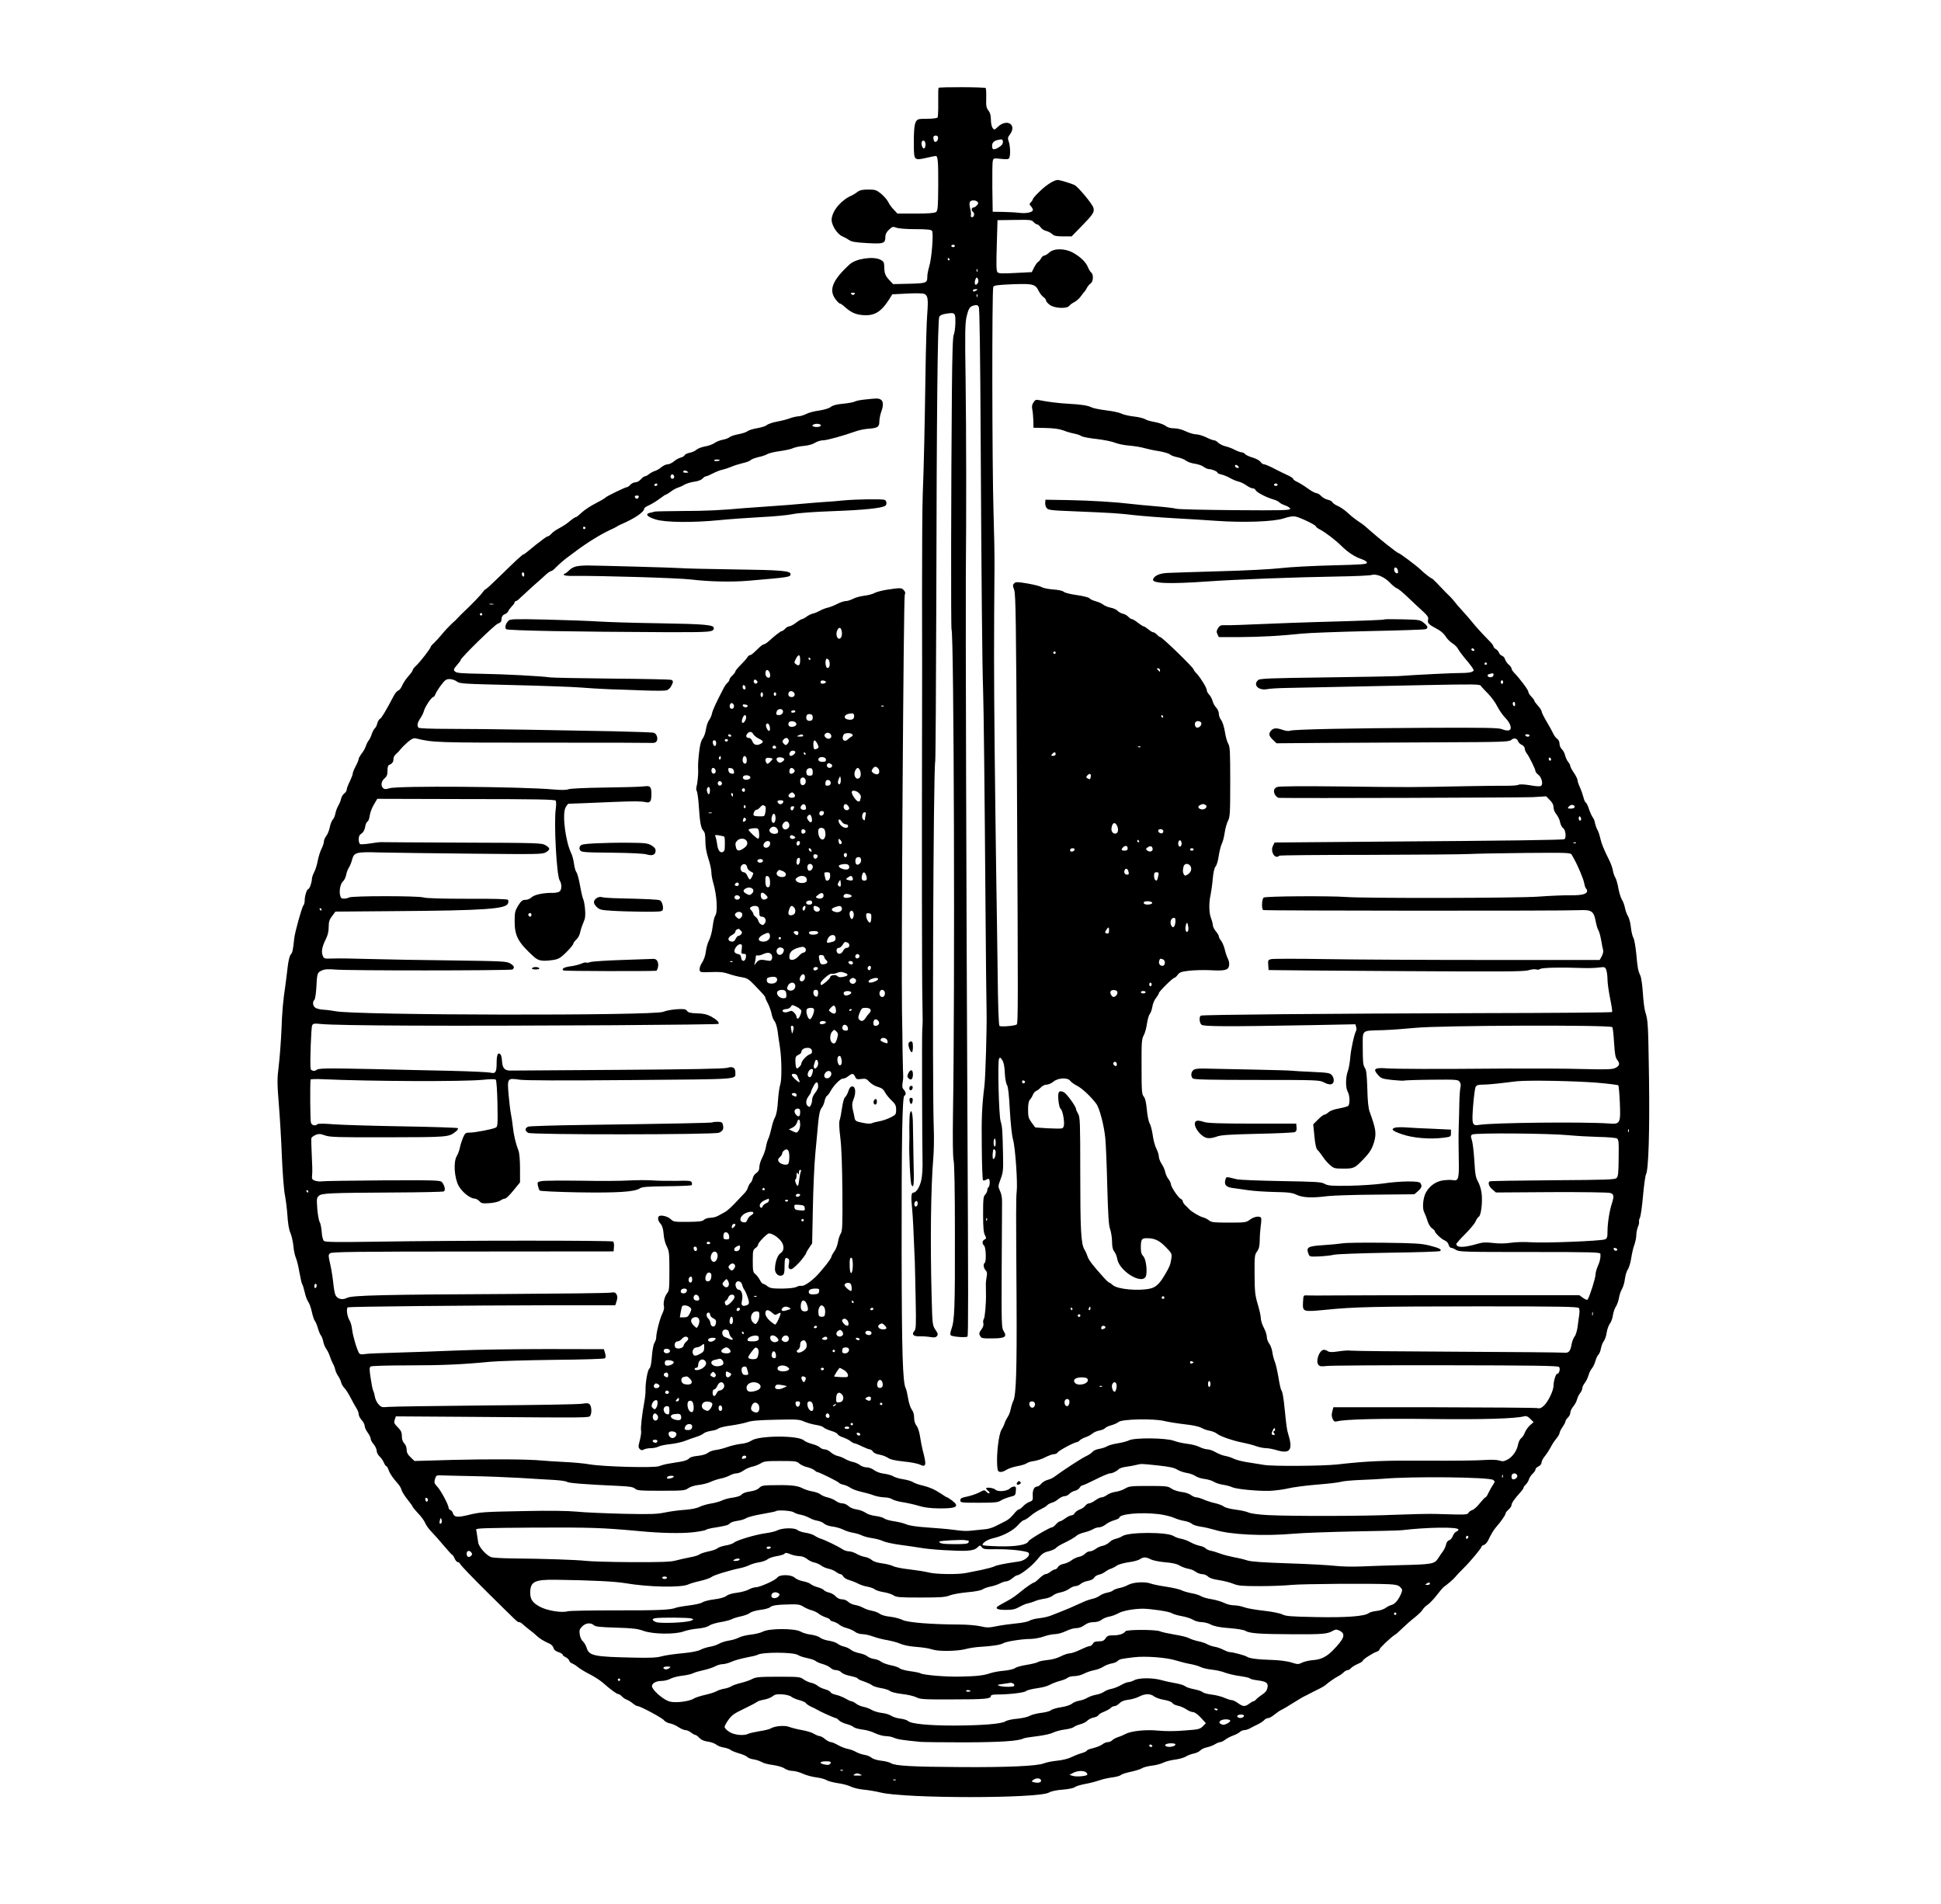 <?xml version="1.0" standalone="no"?>
<!DOCTYPE svg PUBLIC "-//W3C//DTD SVG 20010904//EN"
 "http://www.w3.org/TR/2001/REC-SVG-20010904/DTD/svg10.dtd">
<svg version="1.0" xmlns="http://www.w3.org/2000/svg"
 width="1618pt" height="1587pt" viewBox="0 0 1618 1587"
 preserveAspectRatio="xMidYMid meet">
<g transform="translate(0,1587) scale(0.1,-0.1)"
fill="#000000" stroke="none">
<path d="M7824 15138 c-3 -4 -4 -59 -3 -122 1 -63 -2 -119 -5 -125 -4 -6 -40
-11 -86 -11 -72 0 -81 -2 -94 -22 -15 -24 -20 -89 -18 -225 2 -98 7 -101 107
-78 36 8 70 15 75 15 18 0 22 -44 21 -245 -1 -183 -4 -212 -18 -222 -12 -9
-63 -13 -169 -13 l-153 0 -31 33 c-17 17 -38 46 -46 64 -9 18 -35 48 -59 68
-40 32 -49 35 -108 35 -49 0 -70 -5 -90 -20 -14 -11 -33 -23 -44 -28 -86 -36
-161 -121 -170 -194 -7 -47 44 -130 91 -149 17 -7 42 -21 56 -31 19 -13 55
-19 147 -24 138 -8 153 -3 153 50 0 23 9 41 30 61 28 27 33 28 63 17 19 -7 87
-12 159 -12 93 0 128 -4 137 -13 14 -18 -2 -233 -24 -301 -8 -27 -15 -63 -15
-80 0 -55 -6 -57 -151 -61 l-134 -3 -33 35 c-34 38 -40 54 -41 115 -1 31 -6
40 -31 53 -60 31 -206 10 -258 -39 -142 -130 -176 -213 -117 -290 15 -20 31
-36 36 -36 5 0 17 -7 27 -16 61 -55 95 -72 151 -79 106 -12 163 20 235 133
l24 39 121 6 c66 4 131 3 144 -2 32 -13 36 -40 26 -174 -5 -62 -11 -276 -14
-477 -7 -483 -14 -795 -23 -1015 -4 -99 -6 -470 -6 -825 1 -355 1 -883 0
-1175 -2 -940 -1 -2076 3 -2230 3 -149 3 -187 -1 -235 -4 -36 -1 -955 2 -1085
2 -67 -2 -134 -10 -170 -13 -59 -42 -105 -66 -105 -18 0 -21 -36 -11 -130 7
-76 11 -156 23 -450 1 -47 5 -191 7 -320 4 -200 3 -238 -10 -252 -27 -30 -9
-48 44 -46 26 1 66 -2 89 -6 31 -5 44 -4 54 8 11 14 9 22 -13 54 -24 36 -25
42 -31 277 -12 448 -7 904 14 1155 5 58 7 166 4 240 -14 377 -4 2991 12 3065
3 17 7 626 9 1355 3 1574 11 2324 25 2350 6 12 26 21 54 25 78 12 81 10 80
-76 -1 -41 -7 -85 -13 -97 -9 -16 -13 -151 -16 -470 -7 -780 -9 -1978 -3
-1988 20 -34 29 -2995 12 -4039 -3 -218 -1 -355 5 -385 7 -28 11 -257 11 -605
1 -640 -2 -729 -31 -809 -8 -23 -9 -39 -4 -45 15 -13 133 -22 140 -10 7 11 7
357 -1 1904 -9 1788 -15 4088 -13 4415 5 566 4 1200 -2 1668 -6 385 -4 462 9
515 17 70 26 83 64 92 20 5 29 2 37 -13 7 -13 12 -382 16 -1133 6 -1149 13
-1876 20 -2059 5 -134 13 -859 20 -1805 3 -407 7 -801 9 -875 3 -145 -9 -546
-18 -620 -21 -172 -25 -267 -22 -507 1 -150 6 -276 10 -280 4 -4 15 -2 25 4
11 7 22 9 25 6 10 -10 7 -61 -4 -68 -5 -3 -10 -15 -10 -25 0 -10 -8 -26 -17
-36 -16 -15 -18 -38 -18 -164 0 -110 4 -154 15 -174 13 -25 13 -29 -3 -37 -21
-12 -22 -33 -3 -52 15 -15 19 -134 4 -143 -14 -9 -9 -44 8 -61 12 -13 14 -25
9 -52 -4 -20 -8 -52 -7 -71 0 -19 1 -52 1 -73 2 -77 -9 -200 -18 -211 -6 -7
-7 -22 -4 -35 4 -15 -2 -33 -17 -53 -19 -25 -20 -34 -10 -52 10 -20 18 -22
102 -21 106 0 125 13 94 61 -17 25 -18 59 -16 518 1 270 3 518 3 551 1 40 -5
74 -17 99 -17 37 -17 39 5 99 21 56 23 75 20 207 -4 199 -6 229 -20 275 -15
48 -26 498 -13 521 7 13 12 11 27 -12 12 -19 19 -52 21 -106 2 -45 10 -88 18
-101 10 -15 17 -81 24 -212 7 -118 17 -211 27 -245 18 -62 39 -358 30 -432 -6
-50 -6 -157 -1 -923 3 -562 -4 -776 -27 -820 -8 -17 -18 -49 -22 -70 -4 -22
-15 -51 -25 -65 -9 -14 -21 -37 -25 -50 -4 -14 -16 -40 -27 -57 -22 -37 -41
-190 -36 -289 3 -52 6 -59 25 -62 12 -2 35 6 50 16 15 11 57 25 93 32 36 6 72
18 80 25 8 7 36 15 61 18 26 4 68 18 94 32 27 14 58 25 71 25 13 0 27 7 31 15
9 15 139 85 159 85 6 0 17 7 24 14 6 8 28 20 48 27 20 6 46 20 58 31 12 10 37
21 57 25 20 3 42 12 48 19 6 8 30 19 53 25 22 6 49 18 60 27 26 25 298 30 383
8 33 -8 109 -20 169 -27 67 -7 121 -19 139 -30 17 -9 48 -21 70 -24 22 -4 48
-15 59 -24 23 -21 133 -59 216 -75 36 -7 87 -20 113 -30 26 -9 63 -16 81 -16
18 0 55 -7 82 -15 118 -36 144 -3 103 131 -12 38 -16 69 -29 199 -11 112 -19
155 -30 170 -4 6 -15 53 -23 105 -9 52 -22 111 -30 130 -8 19 -18 56 -21 82
-4 26 -16 58 -27 71 -10 14 -19 38 -19 55 0 16 -11 50 -25 76 -14 26 -25 62
-25 80 0 18 -12 70 -26 117 -22 75 -25 102 -26 247 -1 152 1 166 21 192 16 22
21 44 22 92 0 35 4 88 8 118 5 30 6 61 4 68 -8 20 -57 14 -93 -13 -32 -24 -40
-25 -176 -25 -122 0 -145 2 -165 18 -13 11 -36 22 -51 26 -27 6 -93 45 -113
66 -5 6 -20 21 -32 32 -13 12 -23 27 -23 34 0 8 -8 18 -19 23 -22 12 -81 101
-81 123 0 8 -9 27 -20 41 -11 14 -23 40 -27 59 -3 18 -17 49 -30 68 -12 19
-23 46 -23 60 0 14 -9 44 -20 65 -12 22 -26 74 -31 115 -6 41 -18 86 -26 98
-8 13 -19 64 -23 114 -6 62 -14 96 -26 109 -16 17 -18 45 -18 247 -1 203 1
231 17 261 11 18 23 63 28 99 5 36 16 73 24 82 8 8 17 36 21 60 4 25 18 58 31
73 12 16 23 33 23 39 0 13 116 128 129 128 5 0 18 11 28 25 15 21 30 27 93 34
41 5 118 7 170 5 130 -7 157 -1 165 36 4 18 0 40 -9 58 -9 17 -20 51 -26 77
-6 26 -20 59 -30 73 -11 13 -20 30 -20 38 0 7 -11 26 -25 42 -14 17 -25 40
-25 51 0 12 -7 38 -15 58 -17 41 -19 128 -4 193 5 24 14 84 18 132 5 58 14 95
24 106 9 10 21 49 26 88 6 38 17 83 25 100 9 16 20 59 25 95 5 35 18 80 28 99
16 32 18 63 18 325 0 250 -2 293 -16 315 -9 14 -22 58 -28 99 -7 43 -20 84
-31 99 -11 13 -20 38 -20 53 0 16 -9 38 -21 50 -12 12 -26 37 -31 56 -5 19
-18 43 -29 54 -10 10 -19 26 -19 35 0 20 -46 96 -82 137 -16 16 -28 33 -28 37
0 15 -263 270 -278 270 -5 0 -17 9 -27 20 -10 11 -24 20 -31 20 -7 0 -26 11
-42 25 -17 14 -34 25 -40 25 -5 0 -26 14 -47 30 -21 17 -43 30 -50 30 -6 0
-20 9 -29 19 -10 11 -31 23 -46 26 -15 3 -36 15 -45 25 -9 10 -34 21 -56 25
-21 4 -49 15 -62 25 -12 10 -41 23 -64 29 -22 6 -46 17 -52 25 -6 7 -52 19
-104 26 -52 7 -99 19 -109 27 -11 10 -45 17 -90 20 -40 3 -83 12 -96 20 -13 8
-66 21 -118 30 -84 14 -97 14 -110 1 -13 -13 -13 -19 0 -54 13 -34 16 -251 23
-1574 10 -1916 10 -2037 -2 -2049 -13 -11 -129 -21 -143 -12 -7 4 -13 153 -16
466 -3 253 -9 622 -12 820 -3 198 -9 668 -13 1045 -6 612 -6 893 -1 1490 1 96
-3 301 -8 455 -12 388 -14 1866 -2 1885 7 12 42 16 162 21 171 6 189 1 218
-59 9 -18 25 -39 38 -48 12 -8 22 -21 22 -29 0 -7 14 -24 32 -37 40 -28 142
-33 161 -7 7 9 26 23 44 32 17 9 42 31 54 49 13 18 26 35 30 38 3 3 12 16 19
30 7 14 21 31 32 38 22 16 25 74 4 91 -8 6 -20 26 -27 44 -17 42 -62 86 -123
120 -68 38 -160 39 -200 2 -15 -14 -33 -25 -41 -25 -8 0 -20 -10 -26 -22 -7
-13 -18 -27 -26 -31 -7 -4 -22 -25 -33 -46 l-19 -39 -137 -7 c-109 -6 -138 -5
-149 6 -10 11 -11 60 -6 224 l6 210 141 2 c130 2 143 1 159 -17 10 -11 24 -20
30 -20 7 0 20 -11 29 -24 8 -13 29 -27 47 -31 17 -4 40 -16 50 -26 15 -15 34
-19 91 -19 l71 0 83 85 c95 97 108 117 99 152 -7 31 -128 176 -158 191 -30 14
-122 42 -140 42 -30 0 -95 -41 -149 -94 -32 -30 -58 -60 -58 -65 0 -5 -7 -17
-16 -26 -15 -15 -15 -17 0 -34 9 -10 16 -23 16 -30 0 -20 -51 -32 -112 -25
-32 4 -95 7 -141 8 l-82 1 -3 200 c-1 110 0 211 4 224 5 23 7 23 68 17 53 -5
65 -4 70 10 10 25 7 98 -5 133 -10 28 -9 37 10 61 60 82 -26 135 -102 62 -28
-26 -29 -27 -43 -8 -8 11 -14 42 -14 69 0 34 -6 57 -20 75 -18 22 -21 39 -19
104 1 43 -1 81 -4 84 -8 9 -388 10 -393 2z m-4 -417 c0 -27 -26 -46 -34 -25
-11 29 -6 44 14 44 13 0 20 -7 20 -19z m540 -35 c0 -17 -11 -30 -36 -45 -40
-24 -54 -20 -54 13 0 26 14 41 45 49 39 9 45 7 45 -17z m-645 -21 c0 -16 -5
-30 -12 -32 -14 -5 -28 40 -18 57 12 19 30 4 30 -25z m433 -477 c9 -9 8 -16
-5 -30 -9 -10 -22 -18 -30 -18 -15 0 -18 -26 -3 -35 16 -10 12 -45 -6 -45 -10
0 -14 6 -11 14 3 7 1 32 -5 55 -6 22 -8 47 -4 56 6 18 47 20 64 3z m-188 -368
c0 -5 -7 -10 -15 -10 -8 0 -15 5 -15 10 0 6 7 10 15 10 8 0 15 -4 15 -10z
m-45 -110 c3 -5 1 -10 -4 -10 -6 0 -11 5 -11 10 0 6 2 10 4 10 3 0 8 -4 11
-10z m232 -102 c-3 -8 -6 -5 -6 6 -1 11 2 17 5 13 3 -3 4 -12 1 -19z m7 -91
c-3 -9 -11 -18 -18 -20 -13 -5 -14 31 -1 52 6 11 9 11 16 -2 5 -8 6 -22 3 -30z
m-14 -67 c-19 -13 -30 -13 -30 0 0 6 10 10 23 10 18 0 19 -2 7 -10z m-1018
-32 c-9 -9 -15 -9 -24 0 -9 9 -7 12 12 12 19 0 21 -3 12 -12z m1025 -20 c-3
-8 -6 -5 -6 6 -1 11 2 17 5 13 3 -3 4 -12 1 -19z m653 -2968 c0 -5 -4 -10 -10
-10 -5 0 -10 5 -10 10 0 6 5 10 10 10 6 0 10 -4 10 -10z m870 -147 c0 -10 -4
-14 -8 -8 -4 6 -11 13 -16 18 -5 4 -2 7 7 7 10 0 17 -8 17 -17z m25 -383 c3
-5 1 -10 -4 -10 -6 0 -11 5 -11 10 0 6 2 10 4 10 3 0 8 -4 11 -10z m319 -55
c3 -8 -2 -21 -10 -29 -8 -8 -21 -13 -29 -10 -15 6 -20 35 -8 47 12 12 41 7 47
-8z m-507 -201 c-3 -3 -12 -4 -19 -1 -8 3 -5 6 6 6 11 1 17 -2 13 -5z m-707
-59 c0 -9 -9 -15 -21 -15 -18 0 -19 2 -9 15 7 8 16 15 21 15 5 0 9 -7 9 -15z
m292 -190 c-3 -21 -7 -23 -23 -14 -16 8 -17 12 -7 24 20 23 36 18 30 -10z
m958 -235 c23 -14 -10 -44 -39 -35 -36 11 -26 35 19 44 3 0 12 -4 20 -9z
m-740 -169 c15 -28 12 -61 -5 -67 -22 -9 -43 12 -40 41 6 47 27 59 45 26z
m386 -42 c3 -6 1 -16 -4 -21 -13 -13 -45 8 -36 23 7 12 31 11 40 -2z m-201
-89 c3 -5 1 -10 -4 -10 -6 0 -11 5 -11 10 0 6 2 10 4 10 3 0 8 -4 11 -10z
m355 -20 c0 -25 -18 -36 -26 -16 -8 21 3 49 16 41 5 -3 10 -15 10 -25z m-450
-40 c0 -15 -7 -20 -25 -20 -27 0 -32 9 -13 28 18 18 38 14 38 -8z m208 -3 c5
-22 -24 -33 -44 -16 -14 12 -14 14 2 26 22 16 38 12 42 -10z m-650 -9 c-7 -19
-38 -22 -38 -4 0 10 9 16 21 16 12 0 19 -5 17 -12z m992 2 c0 -5 -7 -10 -15
-10 -8 0 -15 5 -15 10 0 6 7 10 15 10 8 0 15 -4 15 -10z m-32 -132 c20 -20 14
-56 -14 -74 -22 -15 -27 -15 -35 -3 -10 16 -11 35 -3 67 7 24 33 29 52 10z
m-514 -44 c9 -25 7 -34 -8 -34 -19 0 -29 17 -22 35 7 20 22 19 30 -1z m251
-46 c-9 -39 -11 -42 -24 -33 -6 3 -11 19 -11 36 0 23 4 29 21 29 18 0 20 -4
14 -32z m-50 -223 c0 -12 -40 -19 -61 -11 -9 3 -12 11 -9 16 8 14 70 9 70 -5z
m193 -162 c-4 -43 -24 -55 -37 -21 -10 27 3 58 25 58 11 0 14 -9 12 -37z m108
-42 c4 -33 -12 -52 -22 -27 -7 18 4 71 13 63 3 -4 7 -20 9 -36z m-661 -26 c0
-25 -6 -30 -27 -23 -7 3 -7 11 3 26 18 29 25 28 24 -3z m449 -241 c24 -9 21
-54 -4 -54 -23 0 -35 22 -26 45 6 17 8 17 30 9z m-94 -209 c0 -8 -4 -15 -10
-15 -5 0 -10 7 -10 15 0 8 5 15 10 15 6 0 10 -7 10 -15z m-285 -69 c0 -10 -8
-24 -18 -30 -14 -9 -21 -7 -32 7 -19 27 -8 49 24 45 18 -2 26 -9 26 -22z m235
4 c0 -5 -9 -10 -20 -10 -11 0 -20 5 -20 10 0 6 9 10 20 10 11 0 20 -4 20 -10z
m-240 -600 c0 -13 -5 -18 -15 -14 -8 4 -15 12 -15 20 0 8 7 14 15 14 8 0 15
-9 15 -20z m-388 -139 c7 -10 32 -28 55 -40 43 -21 117 -91 161 -150 28 -37
66 -183 76 -291 4 -41 12 -219 16 -395 7 -245 12 -329 24 -360 8 -22 15 -68
16 -101 0 -44 5 -68 18 -85 11 -13 22 -41 25 -61 16 -100 201 -216 237 -149
17 33 4 147 -19 170 -16 16 -21 34 -21 70 0 71 6 81 49 81 66 0 104 -18 159
-74 51 -53 52 -56 46 -98 -8 -50 -15 -67 -52 -130 -45 -77 -76 -107 -124 -118
-98 -22 -275 -6 -313 30 -12 11 -25 20 -29 20 -4 0 -25 19 -46 43 -88 97 -126
146 -135 177 -4 14 -15 39 -25 55 -29 48 -35 163 -35 645 0 414 -2 458 -17
485 -10 17 -18 35 -18 41 0 21 -79 130 -102 141 -41 19 -52 3 -45 -67 3 -35
11 -66 17 -70 14 -9 29 -72 30 -121 0 -25 -5 -39 -16 -43 -9 -4 -64 -3 -121 0
l-103 7 -30 40 c-26 36 -30 49 -30 108 0 47 5 72 15 83 8 8 19 26 25 41 5 14
18 28 27 32 10 4 28 17 40 30 12 13 34 23 49 23 14 0 39 11 56 25 38 32 119
36 140 6z m-378 -12 c-8 -14 -24 -10 -24 6 0 9 6 12 15 9 8 -4 12 -10 9 -15z
m-244 -505 c0 -20 -4 -33 -10 -29 -11 7 -9 65 3 65 4 0 7 -16 7 -36z m0 -78
c0 -30 -9 -56 -20 -56 -7 0 -8 40 -1 73 3 18 21 4 21 -17z m-650 -425 c0 -23
-16 -36 -25 -21 -9 14 1 40 15 40 5 0 10 -9 10 -19z m577 -143 c-3 -8 -6 -5
-6 6 -1 11 2 17 5 13 3 -3 4 -12 1 -19z m1477 -649 c-3 -5 -10 -7 -15 -3 -5 3
-7 10 -3 15 3 5 10 7 15 3 5 -3 7 -10 3 -15z m-614 -84 c0 -8 -4 -15 -10 -15
-5 0 -7 7 -4 15 4 8 8 15 10 15 2 0 4 -7 4 -15z m-150 -5 c0 -5 -2 -10 -4 -10
-3 0 -8 5 -11 10 -3 6 -1 10 4 10 6 0 11 -4 11 -10z m64 -61 c-3 -5 -10 -7
-15 -3 -5 3 -7 10 -3 15 3 5 10 7 15 3 5 -3 7 -10 3 -15z m210 -88 c3 -5 -1
-12 -10 -15 -22 -9 -24 -8 -24 9 0 16 25 21 34 6z m736 -296 c0 -2 -7 -5 -15
-9 -9 -3 -15 0 -15 9 0 9 6 12 15 9 8 -4 15 -7 15 -9z m-883 -141 c14 -37 -80
-62 -107 -29 -20 25 5 45 57 45 31 0 45 -5 50 -16z m1023 -39 c0 -14 -4 -25
-10 -25 -5 0 -10 11 -10 25 0 14 5 25 10 25 6 0 10 -11 10 -25z m-784 0 c7
-18 -3 -65 -15 -65 -15 0 -29 45 -19 63 11 21 27 22 34 2z m-119 -21 c-3 -3
-12 -4 -19 -1 -8 3 -5 6 6 6 11 1 17 -2 13 -5z m-274 -116 c6 -20 -4 -48 -18
-48 -16 0 -26 25 -19 45 7 18 31 20 37 3z m-287 -23 c4 -8 1 -22 -6 -30 -16
-19 -40 -2 -40 26 0 23 38 26 46 4z m1995 -233 c-9 -3 -9 -7 0 -18 9 -11 8
-14 -5 -14 -19 0 -20 13 -4 43 8 17 13 18 16 7 3 -7 0 -16 -7 -18z"/>
<path d="M7210 12540 c-36 -3 -74 -11 -85 -17 -11 -6 -55 -14 -98 -18 -53 -5
-85 -13 -102 -27 -16 -12 -53 -23 -98 -30 -39 -5 -88 -18 -108 -29 -20 -10
-50 -19 -65 -19 -16 -1 -47 -8 -69 -16 -22 -9 -70 -21 -108 -28 -37 -7 -75
-20 -85 -29 -9 -9 -46 -20 -81 -26 -35 -6 -71 -17 -80 -25 -9 -8 -43 -19 -75
-25 -33 -6 -66 -17 -75 -25 -9 -8 -34 -17 -56 -21 -22 -4 -53 -16 -70 -28 -16
-11 -51 -24 -79 -28 -27 -5 -58 -17 -70 -27 -12 -11 -37 -22 -58 -26 -20 -4
-38 -13 -41 -20 -3 -7 -18 -17 -33 -20 -15 -4 -41 -18 -57 -32 -16 -13 -39
-24 -52 -24 -13 0 -36 -11 -52 -24 -15 -13 -39 -27 -53 -31 -14 -4 -36 -16
-49 -26 -13 -11 -29 -19 -36 -19 -6 0 -21 -11 -33 -25 -12 -14 -32 -25 -45
-25 -13 0 -32 -9 -42 -20 -10 -11 -23 -20 -28 -20 -14 0 -175 -78 -181 -88 -2
-4 -39 -26 -82 -48 -42 -21 -94 -56 -115 -76 -22 -21 -43 -38 -49 -38 -5 0
-24 -12 -42 -27 -36 -30 -55 -43 -108 -72 -19 -10 -44 -28 -54 -40 -11 -12
-23 -21 -29 -21 -5 0 -23 -11 -41 -25 -17 -14 -42 -33 -55 -42 -13 -10 -40
-33 -61 -50 -21 -18 -41 -33 -45 -33 -9 0 -62 -49 -203 -187 -58 -57 -108
-103 -112 -103 -4 0 -15 -10 -23 -22 -15 -23 -94 -105 -158 -165 -19 -18 -41
-40 -50 -50 -8 -10 -33 -34 -55 -53 -21 -20 -57 -58 -79 -85 -22 -27 -52 -60
-67 -74 -16 -14 -28 -29 -28 -33 0 -12 -86 -123 -120 -155 -17 -15 -30 -33
-30 -39 0 -6 -16 -28 -36 -50 -19 -21 -42 -56 -51 -76 -8 -21 -23 -40 -32 -43
-10 -3 -25 -20 -35 -38 -71 -134 -104 -190 -118 -198 -9 -5 -19 -22 -23 -38
-3 -16 -13 -35 -20 -41 -8 -6 -19 -28 -26 -48 -6 -20 -18 -44 -25 -53 -8 -8
-19 -31 -25 -50 -7 -19 -23 -47 -36 -62 -12 -16 -23 -35 -23 -42 0 -8 -11 -35
-25 -61 -14 -26 -25 -54 -25 -63 0 -9 -12 -38 -25 -66 -14 -27 -25 -58 -25
-67 0 -9 -9 -23 -19 -30 -11 -8 -23 -27 -27 -43 -3 -17 -14 -43 -24 -60 -10
-16 -20 -45 -24 -64 -3 -19 -13 -43 -22 -52 -9 -10 -20 -39 -25 -64 -5 -26
-18 -58 -29 -72 -11 -14 -20 -35 -20 -47 0 -12 -9 -39 -20 -61 -11 -21 -25
-66 -31 -98 -6 -33 -19 -76 -30 -96 -10 -19 -19 -45 -19 -57 0 -28 -20 -84
-30 -84 -12 0 -30 -58 -30 -94 0 -18 -5 -37 -11 -43 -12 -12 -70 -219 -76
-273 -11 -101 -15 -121 -29 -135 -9 -9 -19 -49 -25 -97 -5 -46 -14 -114 -19
-153 -21 -141 -28 -223 -34 -385 -4 -91 -14 -221 -22 -290 -14 -113 -14 -143
0 -320 9 -107 21 -307 26 -445 6 -137 17 -279 25 -315 7 -36 17 -112 21 -170
4 -67 13 -120 25 -146 10 -23 21 -72 25 -110 3 -38 13 -82 21 -99 7 -16 21
-70 29 -120 9 -49 19 -94 24 -100 4 -5 13 -35 20 -65 6 -30 20 -67 30 -81 10
-14 23 -52 30 -85 7 -32 18 -66 25 -74 7 -8 18 -35 25 -60 7 -25 18 -52 25
-60 7 -8 16 -32 20 -53 4 -20 15 -47 25 -60 9 -12 23 -40 30 -62 7 -22 19 -49
25 -60 7 -11 16 -33 19 -49 4 -17 15 -41 25 -55 10 -14 21 -38 25 -53 3 -15
16 -36 27 -47 11 -10 35 -48 53 -83 18 -35 40 -75 49 -88 9 -14 17 -34 17 -47
0 -12 11 -34 25 -49 14 -15 25 -37 25 -49 0 -11 11 -36 25 -55 14 -19 25 -42
25 -51 0 -10 11 -31 25 -47 14 -17 25 -41 25 -54 0 -14 11 -35 24 -47 14 -13
30 -36 36 -52 7 -16 16 -29 20 -29 5 0 13 -14 19 -31 10 -30 38 -71 78 -115
13 -14 26 -37 30 -51 3 -15 26 -51 50 -81 23 -29 43 -56 43 -60 0 -4 20 -28
44 -54 25 -25 52 -62 60 -81 8 -20 32 -53 53 -74 21 -21 67 -73 103 -116 35
-42 67 -77 71 -77 4 0 12 -14 19 -30 7 -17 19 -30 27 -30 7 0 17 -8 20 -17 4
-10 104 -114 222 -231 268 -265 254 -252 269 -252 7 0 20 -8 30 -18 10 -9 35
-30 57 -47 22 -16 48 -38 60 -50 21 -21 63 -46 107 -65 14 -6 29 -22 32 -35 4
-16 18 -27 41 -35 19 -6 35 -16 35 -21 0 -5 11 -15 25 -21 13 -6 27 -19 30
-29 3 -10 15 -21 26 -24 10 -4 33 -18 49 -32 17 -13 59 -39 95 -57 36 -18 84
-49 108 -69 66 -59 119 -97 132 -97 6 0 20 -9 30 -20 10 -11 27 -22 39 -26 11
-4 34 -17 49 -30 16 -13 35 -24 42 -24 23 0 207 -99 221 -119 8 -10 30 -22 49
-25 20 -4 52 -18 72 -32 20 -13 45 -24 57 -24 12 0 32 -9 46 -20 14 -11 30
-20 36 -20 6 0 21 -11 34 -25 16 -17 39 -27 72 -31 26 -4 57 -15 69 -25 11 -9
39 -21 62 -24 23 -4 49 -13 57 -20 8 -7 40 -20 71 -29 31 -9 62 -22 68 -30 6
-7 30 -17 54 -20 23 -4 53 -14 66 -22 13 -9 55 -20 95 -25 41 -6 82 -18 98
-30 15 -10 43 -19 64 -19 20 0 60 -11 88 -24 28 -13 78 -26 111 -30 33 -4 70
-14 83 -22 14 -9 56 -20 95 -26 39 -5 87 -18 108 -28 20 -11 68 -22 105 -26
38 -3 103 -14 144 -24 209 -51 1319 -51 1405 0 19 11 62 20 115 24 49 4 91 13
100 21 8 7 44 18 80 25 36 6 90 20 120 30 30 11 81 22 113 26 32 4 64 13 71
20 7 7 45 19 83 27 38 8 81 21 94 30 13 8 50 17 82 21 32 3 75 15 95 25 20 10
64 21 96 25 33 4 73 15 90 25 17 11 48 22 68 26 20 4 44 15 54 26 9 10 33 21
53 25 20 4 50 15 67 25 17 11 38 19 46 19 9 0 27 9 41 20 14 11 44 27 67 35
22 8 48 21 56 30 9 8 25 15 37 15 12 0 33 7 47 15 14 8 43 23 65 33 22 11 46
27 54 36 7 9 22 16 32 16 10 0 33 13 51 28 18 15 44 33 58 40 24 12 39 20 89
52 60 38 98 60 121 70 14 7 36 18 50 26 14 7 41 21 60 30 19 9 42 23 50 30 21
20 80 61 110 76 14 7 33 21 42 31 10 9 24 17 32 17 7 0 20 7 27 16 8 9 33 25
56 35 24 10 43 22 43 27 0 11 87 67 118 76 12 4 22 13 22 19 0 12 96 102 127
121 9 4 37 29 63 55 26 25 72 66 103 90 30 24 60 53 66 65 7 12 25 30 42 41
16 11 51 47 76 80 26 33 50 62 54 65 37 26 86 69 99 85 8 11 38 43 66 70 58
57 154 172 154 184 0 5 9 11 19 14 11 3 27 20 36 38 21 46 46 88 68 113 39 44
77 99 77 111 0 6 11 21 25 33 14 12 25 29 25 38 0 17 26 53 73 105 15 16 27
34 27 39 0 5 8 17 19 27 10 10 22 29 26 43 4 14 18 35 31 47 13 12 24 28 24
36 0 8 11 19 25 25 14 7 25 20 25 31 0 11 10 32 23 48 24 31 38 52 63 98 9 17
27 43 40 58 13 16 24 35 24 42 0 8 11 31 25 51 14 20 25 42 25 49 0 6 9 20 20
30 11 10 20 28 20 41 0 12 11 35 24 51 14 16 28 43 32 59 4 16 15 40 26 53 10
13 18 31 18 41 0 10 9 29 21 44 11 14 25 43 31 64 5 20 18 46 28 57 10 11 23
39 29 61 6 23 18 47 25 53 8 7 17 30 21 51 4 22 15 50 24 62 10 13 21 45 24
71 4 27 16 60 26 74 11 13 23 45 26 71 4 26 15 58 25 72 9 14 21 46 25 70 4
25 15 59 25 75 10 17 22 55 25 85 4 30 15 67 25 81 10 14 22 56 28 95 6 38 17
87 26 109 8 22 15 57 16 78 0 21 6 52 13 70 8 18 12 37 10 44 -2 7 1 22 7 34
7 11 18 93 26 182 8 88 19 169 25 179 21 40 31 358 25 802 -7 455 -8 480 -31
551 -7 22 -16 92 -20 155 -4 63 -13 129 -20 145 -21 47 -24 62 -35 183 -6 63
-17 123 -24 135 -8 12 -17 51 -21 87 -3 36 -15 79 -25 95 -10 17 -21 48 -25
70 -4 22 -15 51 -24 65 -9 14 -23 56 -30 94 -6 37 -18 78 -25 90 -8 11 -17 38
-21 60 -3 21 -17 59 -30 85 -48 97 -65 138 -75 184 -6 27 -16 58 -24 70 -7 12
-16 37 -20 56 -3 19 -12 42 -20 50 -7 9 -21 40 -31 69 -9 28 -21 52 -25 52 -5
0 -14 19 -20 43 -6 23 -19 61 -30 85 -11 23 -20 50 -20 60 0 9 -14 37 -30 61
-17 24 -30 49 -30 56 0 7 -8 23 -19 36 -10 13 -21 38 -25 55 -4 18 -16 40 -27
50 -10 9 -19 30 -19 45 0 16 -8 34 -20 42 -11 7 -27 29 -35 48 -9 19 -33 63
-55 99 -21 36 -39 72 -39 80 -1 9 -14 30 -31 48 -16 18 -30 37 -30 42 0 5 -11
20 -25 34 -14 14 -25 32 -25 41 0 15 -73 112 -120 160 -11 12 -20 26 -20 33 0
7 -11 22 -24 33 -13 12 -27 32 -30 44 -3 13 -15 26 -26 30 -10 3 -22 15 -25
26 -4 10 -15 24 -26 29 -10 6 -19 15 -19 21 0 6 -12 24 -27 39 -66 67 -122
128 -155 170 -20 25 -56 66 -80 92 -24 25 -52 58 -63 73 -11 14 -26 31 -33 38
-13 12 -52 51 -120 123 -18 19 -35 34 -38 34 -7 0 -60 41 -94 74 -36 34 -172
136 -182 136 -10 0 -162 121 -234 185 -28 26 -62 54 -76 63 -54 36 -78 55
-115 89 -21 20 -57 45 -79 55 -23 10 -44 24 -47 32 -3 8 -21 17 -39 21 -18 4
-43 18 -55 31 -12 13 -30 24 -40 24 -10 0 -43 18 -73 40 -30 22 -70 46 -87 54
-18 8 -33 19 -33 24 0 6 -17 17 -37 27 -21 9 -72 34 -113 55 -41 22 -83 40
-92 40 -10 0 -23 9 -30 20 -8 12 -36 27 -65 36 -28 8 -57 21 -63 29 -7 8 -20
15 -29 15 -9 0 -35 9 -56 20 -22 12 -59 26 -82 31 -23 6 -49 20 -59 30 -9 10
-24 19 -33 19 -9 0 -38 11 -66 25 -27 13 -66 25 -85 25 -19 0 -57 12 -85 25
-31 15 -68 25 -96 25 -31 0 -55 7 -72 20 -15 12 -55 26 -89 32 -35 6 -73 17
-84 25 -12 7 -55 18 -95 22 -41 5 -88 16 -104 25 -17 8 -73 20 -124 26 -51 6
-105 17 -120 24 -31 16 -84 25 -196 31 -79 4 -181 17 -242 30 -26 6 -34 3 -48
-19 -12 -18 -15 -34 -10 -58 4 -18 8 -60 9 -93 l1 -60 101 -2 c72 -2 116 -8
150 -21 27 -11 67 -22 89 -26 22 -4 49 -13 60 -21 12 -7 69 -18 128 -24 58 -7
125 -20 149 -30 24 -10 79 -22 123 -25 44 -4 100 -13 125 -21 25 -7 79 -19
120 -25 41 -7 83 -19 92 -27 10 -9 38 -19 63 -24 26 -5 57 -17 71 -28 13 -11
47 -22 74 -26 27 -4 61 -15 74 -26 13 -10 33 -19 45 -19 24 0 71 -20 71 -31 0
-4 15 -10 33 -14 17 -4 50 -17 72 -30 22 -12 54 -26 71 -29 17 -4 46 -18 65
-32 18 -13 41 -24 51 -24 10 0 21 -6 24 -14 7 -18 84 -59 144 -77 25 -7 50
-19 55 -26 6 -7 28 -19 50 -26 22 -8 40 -20 40 -28 0 -12 -71 -14 -460 -11
-253 2 -473 7 -490 12 -16 5 -91 14 -165 20 -74 6 -169 15 -210 20 -133 16
-330 28 -525 32 l-190 3 -2 -25 c-2 -14 4 -34 12 -44 13 -17 35 -20 217 -27
336 -14 368 -16 508 -32 74 -8 225 -20 335 -26 110 -6 270 -16 355 -22 228
-16 477 -7 560 20 44 15 76 20 99 16 40 -8 171 -71 171 -83 0 -5 15 -16 33
-25 47 -25 127 -86 178 -136 56 -55 112 -92 169 -111 27 -9 45 -21 45 -30 0
-13 -42 -16 -290 -22 -159 -4 -352 -14 -427 -23 -76 -9 -303 -21 -505 -26
-203 -6 -399 -12 -436 -14 -67 -2 -114 -22 -125 -53 -11 -35 128 -41 457 -18
240 17 718 35 1081 41 140 2 269 8 285 13 40 12 109 -18 155 -68 19 -20 44
-40 56 -44 11 -3 54 -39 95 -79 41 -39 96 -91 122 -114 37 -34 46 -48 42 -65
-8 -33 1 -41 88 -88 21 -12 47 -36 58 -55 12 -19 36 -44 55 -56 19 -11 41 -33
48 -47 8 -15 31 -47 52 -72 22 -25 49 -59 62 -77 21 -31 21 -33 3 -42 -10 -6
-47 -10 -82 -10 -58 1 -385 -15 -534 -26 -33 -2 -305 -7 -605 -11 -468 -6
-547 -9 -562 -22 -46 -40 3 -89 74 -76 24 5 95 9 158 10 412 8 763 16 1160 24
416 8 456 8 465 -7 6 -9 32 -37 58 -63 26 -26 61 -73 77 -105 16 -32 47 -77
69 -99 47 -49 59 -99 25 -104 -12 -2 -37 3 -55 11 -28 11 -137 13 -609 11
-653 -3 -1125 -13 -1155 -24 -12 -5 -37 -2 -60 6 -54 19 -79 17 -98 -4 -24
-27 -21 -44 14 -78 l30 -29 387 3 c213 1 649 4 969 5 538 2 583 4 601 20 22
20 48 14 57 -12 3 -10 17 -23 30 -29 14 -6 25 -20 25 -30 0 -11 8 -30 18 -43
21 -27 72 -132 72 -148 0 -5 10 -18 23 -28 28 -22 42 -76 24 -92 -9 -7 -37 -6
-92 4 -51 8 -85 10 -97 4 -9 -5 -50 -8 -90 -8 -40 1 -203 -1 -363 -4 -430 -9
-457 -9 -1016 -2 -342 4 -524 2 -542 -4 -19 -8 -27 -18 -27 -35 0 -26 23 -56
43 -56 139 -4 2035 2 2114 6 l112 7 30 -31 c21 -20 31 -40 31 -60 0 -18 10
-43 24 -59 13 -16 28 -46 31 -67 4 -20 16 -43 26 -49 20 -13 27 -81 10 -91
-11 -7 -435 -13 -1561 -21 l-855 -7 -14 -28 c-24 -49 19 -116 53 -82 4 4 339
7 744 7 406 1 782 4 837 7 55 3 268 7 474 9 363 3 375 2 384 -17 6 -10 14 -26
19 -34 32 -57 79 -169 84 -202 4 -21 11 -41 15 -44 5 -3 9 -12 9 -19 0 -27
-43 -38 -140 -37 -52 1 -171 -4 -265 -11 -169 -13 -1457 -15 -1605 -3 -133 10
-672 7 -686 -5 -16 -13 -19 -95 -4 -104 10 -6 2510 -8 2635 -1 101 5 121 -8
136 -90 6 -32 16 -68 24 -79 7 -12 17 -50 23 -85 6 -36 13 -72 16 -80 3 -8 -2
-30 -11 -48 l-18 -33 -920 0 c-506 0 -1116 3 -1356 7 -240 4 -448 4 -463 0
-25 -6 -27 -10 -24 -49 l3 -42 75 -1 c41 -1 518 -5 1060 -8 815 -5 993 -4
1031 7 24 8 54 11 64 7 11 -4 26 -2 34 4 14 11 170 15 351 8 47 -2 109 0 137
4 50 6 53 5 63 -20 5 -15 10 -51 10 -79 0 -29 10 -100 22 -159 12 -59 20 -110
16 -113 -3 -4 -489 -8 -1079 -9 -1334 -4 -2335 -13 -2349 -21 -16 -10 -12 -61
6 -76 18 -15 207 -16 925 -3 l357 7 7 -22 c3 -11 3 -25 0 -31 -15 -25 -43
-151 -49 -220 -3 -42 -12 -95 -21 -119 -19 -54 -19 -138 0 -171 18 -31 19
-104 3 -118 -7 -5 -42 -14 -77 -21 -38 -6 -73 -19 -86 -31 -12 -11 -27 -20
-34 -20 -7 0 -32 -18 -54 -41 l-40 -40 10 -100 c6 -65 15 -104 24 -112 8 -6
28 -31 44 -55 15 -24 43 -56 62 -72 31 -28 39 -30 112 -30 86 0 95 4 165 77
54 56 74 88 91 147 20 69 14 109 -38 251 -10 26 -17 92 -19 191 -4 120 -8 155
-21 175 -14 19 -17 49 -17 161 0 162 -17 146 165 152 66 2 188 11 270 19 198
21 1633 26 1645 6 5 -6 11 -65 15 -131 6 -96 11 -123 27 -143 24 -31 19 -49
-19 -67 -22 -11 -77 -13 -268 -8 -132 4 -420 5 -640 4 -609 -5 -912 -4 -1001
2 -96 7 -112 -6 -66 -56 24 -28 36 -32 116 -41 50 -5 95 -8 102 -5 6 2 110 6
229 7 205 2 219 1 232 -17 10 -13 12 -29 7 -49 -4 -16 -8 -75 -9 -130 -1 -55
-3 -143 -5 -195 -2 -52 -2 -168 0 -257 4 -178 -1 -198 -49 -189 -14 3 -51 2
-82 -2 -62 -9 -116 -49 -145 -106 -23 -47 -29 -129 -11 -162 8 -16 21 -49 28
-73 7 -24 23 -50 36 -58 13 -9 23 -19 23 -23 0 -15 58 -70 84 -79 14 -6 28
-21 32 -36 3 -14 13 -25 20 -25 8 0 27 -8 41 -17 25 -17 72 -18 615 -18 516 0
588 -2 589 -15 3 -34 -4 -64 -22 -103 -10 -23 -19 -56 -19 -72 0 -27 -47 -176
-64 -204 -5 -8 -18 -4 -39 11 l-32 23 -910 0 c-500 0 -1004 -1 -1120 -2 -115
-1 -223 -1 -240 0 -30 2 -30 1 -33 -54 -4 -84 -3 -84 185 -66 246 25 409 28
1287 29 671 0 820 -3 828 -14 5 -7 6 -31 3 -53 -3 -22 -10 -68 -14 -103 -5
-35 -16 -71 -25 -81 -9 -10 -20 -39 -25 -64 -11 -63 -24 -76 -69 -71 -20 2
-422 6 -892 8 -470 2 -867 6 -882 9 -15 3 -60 0 -99 -6 -53 -8 -75 -8 -90 1
-10 7 -25 12 -32 12 -38 0 -73 -94 -46 -126 10 -13 24 -14 68 -9 31 4 477 7
991 6 731 -1 937 -4 946 -14 13 -13 2 -57 -15 -57 -12 0 -31 -63 -31 -101 0
-39 -44 -130 -78 -163 -25 -23 -36 -27 -59 -22 -15 3 -404 6 -863 7 l-835 0
-9 -35 c-7 -25 -6 -44 3 -62 10 -22 16 -25 39 -20 68 17 355 24 787 19 433 -5
700 3 772 23 16 4 30 -2 49 -21 l28 -28 -31 -27 c-16 -15 -35 -42 -42 -60 -6
-18 -20 -39 -30 -46 -10 -8 -22 -30 -26 -51 -9 -52 -45 -105 -88 -128 -30 -16
-42 -17 -69 -8 -22 7 -66 8 -128 4 -52 -4 -264 -7 -470 -5 -368 2 -500 -3
-755 -32 -122 -13 -532 -16 -605 -4 -41 7 -109 18 -150 24 -41 7 -88 19 -105
28 -16 8 -48 19 -70 23 -22 3 -58 18 -81 31 -22 13 -53 24 -68 24 -15 0 -44 9
-65 19 -20 11 -66 23 -102 27 -35 4 -86 15 -112 25 -63 25 -331 28 -376 4 -16
-8 -59 -19 -96 -25 -37 -6 -76 -17 -88 -25 -12 -8 -41 -17 -65 -21 -24 -4 -48
-15 -55 -25 -8 -10 -33 -27 -58 -38 -39 -19 -191 -118 -259 -169 -14 -11 -39
-22 -56 -26 -17 -4 -41 -18 -53 -31 -11 -14 -27 -25 -35 -25 -25 0 -40 -31
-37 -75 2 -39 0 -43 -28 -53 -16 -6 -40 -22 -52 -36 -13 -14 -28 -26 -35 -26
-7 0 -27 -18 -44 -40 -18 -23 -46 -47 -64 -56 -17 -8 -53 -27 -81 -41 -27 -15
-70 -28 -95 -29 -25 -2 -65 -6 -90 -9 -65 -8 -86 -7 -175 5 -44 6 -141 14
-215 19 -87 6 -149 15 -175 26 -22 10 -69 21 -104 26 -36 5 -72 16 -80 23 -9
8 -42 17 -74 21 -32 4 -68 16 -82 27 -14 10 -46 23 -73 27 -28 4 -57 16 -70
29 -12 12 -35 22 -51 22 -15 0 -40 9 -53 20 -14 10 -44 24 -67 29 -23 5 -51
17 -60 25 -10 9 -40 20 -67 25 -27 4 -67 17 -89 29 -41 21 -106 27 -267 23
-56 -1 -72 -5 -90 -23 -14 -14 -41 -24 -77 -29 -34 -5 -60 -15 -68 -25 -8 -11
-35 -20 -73 -26 -33 -4 -74 -15 -91 -24 -17 -8 -57 -20 -90 -25 -33 -5 -76
-18 -97 -28 -23 -12 -70 -21 -123 -25 -48 -3 -122 -13 -165 -22 -67 -14 -121
-16 -349 -11 -148 4 -323 11 -388 18 -77 7 -225 9 -420 5 -367 -7 -380 -8
-487 -34 -90 -21 -114 -18 -125 17 -3 11 -12 22 -20 25 -8 3 -15 11 -15 17 0
25 -64 145 -93 176 -27 29 -29 36 -21 65 10 32 11 33 59 31 28 -1 142 -4 255
-6 113 -2 291 -9 395 -15 105 -7 232 -14 284 -17 52 -3 100 -10 108 -16 12
-10 147 -21 437 -34 85 -4 114 -9 129 -22 17 -16 42 -18 217 -18 185 0 201 2
227 21 17 12 51 23 84 27 31 3 76 14 100 25 24 11 62 24 84 28 22 4 56 15 75
25 19 11 46 19 60 19 15 0 41 11 59 24 18 13 49 27 69 31 20 4 52 16 71 27 30
19 49 21 168 21 121 0 136 -2 156 -21 12 -11 41 -25 65 -30 24 -6 51 -17 61
-26 10 -9 21 -16 26 -16 14 0 173 -79 179 -89 4 -5 21 -13 38 -16 18 -4 44
-16 58 -26 14 -10 54 -25 90 -33 36 -8 83 -21 105 -30 22 -8 60 -15 85 -16 25
0 56 -7 68 -16 12 -8 53 -20 90 -25 37 -6 96 -19 132 -30 44 -14 97 -20 165
-21 150 -2 178 15 111 66 -19 14 -38 26 -41 26 -4 0 -25 13 -48 29 -54 36 -99
56 -162 71 -27 6 -60 18 -73 26 -13 9 -50 20 -84 25 -33 5 -70 16 -83 25 -12
8 -46 17 -74 21 -30 3 -64 15 -83 29 -18 14 -46 24 -64 24 -17 0 -42 8 -55 19
-13 10 -40 22 -59 26 -19 4 -48 15 -65 25 -16 10 -44 21 -62 25 -17 3 -43 17
-58 31 -14 13 -37 24 -50 24 -13 0 -31 7 -40 16 -8 9 -38 22 -66 29 -28 8 -59
21 -68 30 -48 43 -375 41 -437 -2 -17 -12 -53 -24 -86 -27 -31 -3 -80 -15
-110 -25 -29 -11 -74 -23 -100 -26 -25 -3 -55 -14 -67 -24 -13 -11 -45 -21
-83 -25 -42 -4 -67 -12 -75 -23 -7 -9 -36 -20 -65 -25 -29 -5 -75 -12 -103
-17 -27 -4 -63 -14 -80 -21 -39 -16 -463 -5 -580 15 -44 8 -141 17 -215 20
-74 4 -157 9 -185 12 -106 11 -443 13 -745 5 l-315 -9 -32 31 c-24 22 -33 40
-33 63 0 20 -8 41 -20 53 -13 13 -20 33 -20 60 0 33 -7 47 -35 75 -30 31 -33
38 -24 63 l9 27 608 -4 c1013 -8 1001 -8 1012 9 14 21 12 73 -2 92 -11 14 -22
15 -68 8 -30 -5 -392 -11 -805 -14 -412 -4 -776 -9 -807 -12 -53 -5 -59 -4
-82 21 -14 15 -28 44 -31 64 -3 20 -10 43 -14 51 -5 8 -14 55 -21 103 -12 76
-11 90 1 98 8 5 147 9 309 9 288 0 462 8 685 30 61 6 299 13 529 16 251 2 424
8 429 13 7 7 7 22 1 43 l-10 33 -469 1 c-259 0 -598 -5 -755 -12 -157 -6 -386
-15 -510 -18 -124 -3 -241 -8 -261 -12 -26 -4 -39 -2 -45 7 -19 31 -51 139
-58 193 -3 31 -13 67 -21 79 -22 34 -31 106 -14 111 18 6 998 16 1686 17 l542
0 11 34 c8 25 8 40 0 56 -10 18 -18 20 -53 15 -23 -4 -409 -8 -857 -11 -1034
-5 -1294 -11 -1336 -32 -38 -20 -79 -11 -96 20 -7 12 -15 56 -19 97 -4 41 -15
113 -25 158 -18 81 -18 84 -1 97 16 11 226 14 1190 14 l1172 1 3 36 c2 20 -1
41 -6 46 -10 10 -1289 10 -1967 -1 -339 -5 -433 -4 -444 6 -9 7 -17 38 -19 75
-3 35 -10 72 -17 83 -7 11 -16 61 -20 110 -6 82 -5 92 13 108 24 22 84 25 634
28 218 1 402 5 408 9 15 9 8 45 -13 74 -14 19 -30 20 -493 18 -264 -2 -493 -5
-509 -8 -17 -3 -43 0 -59 5 -25 10 -28 15 -24 49 3 20 1 95 -3 165 -4 71 -5
135 -3 142 3 7 19 19 36 26 25 10 38 10 76 -4 41 -15 106 -17 525 -16 506 1
507 1 567 48 14 11 21 23 17 28 -5 4 -210 11 -455 15 -246 4 -505 12 -577 17
-83 7 -133 7 -139 1 -17 -17 -46 -11 -54 13 -6 16 -8 310 -3 359 1 4 47 6 104
3 394 -18 1164 -21 1331 -5 64 7 103 7 109 1 6 -6 12 -96 14 -200 3 -174 2
-191 -14 -199 -26 -14 -173 -42 -217 -42 -34 0 -39 -3 -56 -42 -10 -24 -22
-61 -26 -82 -4 -22 -16 -55 -27 -73 -28 -49 -20 -178 16 -246 27 -51 96 -106
133 -107 11 0 29 -10 40 -21 17 -19 27 -21 85 -17 39 3 76 12 90 22 13 9 31
16 39 16 9 0 40 30 70 68 l55 67 0 115 c0 70 -5 129 -13 150 -23 59 -40 132
-47 200 -4 36 -11 84 -16 107 -5 23 -13 93 -19 155 -12 143 -11 144 91 129 50
-7 351 -8 927 -3 930 8 871 3 872 63 0 40 -21 53 -67 39 -26 -8 -300 -13 -903
-17 -476 -3 -882 -6 -903 -6 -49 -1 -68 19 -72 77 -1 26 -7 52 -13 58 -21 21
-32 -4 -32 -71 0 -78 -9 -92 -53 -81 -18 4 -167 11 -332 15 -165 3 -446 10
-625 14 -417 9 -474 8 -492 -7 -17 -14 -47 -6 -49 12 -6 49 5 345 13 359 8 17
18 18 76 12 147 -14 1052 -18 2436 -10 478 3 872 8 875 11 11 11 -16 37 -62
62 -35 18 -65 25 -117 26 -55 2 -73 6 -83 21 -12 15 -24 17 -88 13 -41 -3 -90
-12 -109 -21 -72 -34 -2573 -30 -2735 5 -27 5 -70 11 -95 12 -25 1 -55 8 -67
14 -25 14 -31 50 -12 69 6 6 13 51 16 100 6 121 8 127 45 144 25 11 52 13 113
8 111 -10 1401 -9 1476 0 4 1 9 7 12 15 4 9 -7 22 -28 35 -33 19 -56 20 -487
26 -249 3 -559 8 -688 12 -129 4 -268 6 -307 4 -71 -2 -73 -2 -83 25 -13 33
-5 74 26 136 16 32 24 64 24 101 0 43 5 61 28 91 l28 38 495 4 c748 5 929 18
944 65 4 10 3 23 0 29 -4 7 -123 10 -338 9 -218 0 -344 4 -367 11 -44 14 -594
14 -620 0 -10 -6 -30 -10 -44 -10 -19 0 -26 6 -31 29 -9 41 3 97 26 117 10 9
21 33 25 53 3 20 14 47 23 61 9 14 21 43 26 65 17 61 33 66 230 60 94 -2 437
-7 762 -10 557 -6 594 -5 623 11 38 23 38 35 -2 59 -32 19 -57 20 -698 22
-366 2 -672 3 -680 4 -8 0 -46 -5 -85 -11 -38 -6 -75 -8 -82 -6 -7 3 -13 21
-13 40 0 24 6 38 24 49 15 10 25 29 30 55 3 22 12 42 20 45 7 3 15 25 18 49 3
23 18 65 34 91 l29 49 740 -2 c569 0 741 -3 747 -13 5 -7 5 -37 1 -67 -17
-117 7 -558 32 -597 19 -29 19 -77 0 -93 -8 -7 -34 -12 -57 -12 -75 2 -155
-15 -177 -37 -12 -12 -34 -21 -51 -21 -25 0 -35 -8 -60 -47 -26 -43 -30 -57
-30 -129 0 -125 28 -178 160 -298 35 -31 62 -38 131 -31 53 5 77 13 102 34 40
32 97 95 97 108 0 5 11 20 25 33 14 13 28 39 31 59 4 20 16 56 27 81 16 36 18
58 14 111 -3 37 -10 75 -16 86 -5 10 -17 61 -26 113 -9 52 -23 102 -30 110 -7
8 -16 40 -20 70 -4 30 -14 69 -22 85 -49 100 -78 326 -49 384 9 17 20 31 24
32 4 0 54 2 112 4 58 2 177 7 265 11 175 7 225 7 269 -2 36 -8 46 7 46 66 0
64 -9 73 -61 66 -24 -4 -170 -8 -324 -10 -160 -2 -291 -8 -306 -14 -18 -7 -60
-8 -125 -2 -271 24 -1304 32 -1368 10 -29 -9 -40 -9 -51 0 -23 19 -18 58 10
82 20 17 25 31 25 65 0 32 5 45 18 50 22 8 32 23 32 50 0 12 10 30 23 40 12
10 29 28 37 39 9 12 35 38 59 59 35 29 50 35 70 30 141 -34 165 -35 1056 -35
484 1 893 -1 909 -2 18 -2 32 3 39 13 15 24 1 66 -25 72 -13 3 -162 8 -333 12
-170 3 -492 9 -715 13 -223 4 -517 7 -655 7 -155 0 -253 4 -257 10 -13 18 -9
41 15 77 13 19 27 47 31 63 8 33 63 115 77 115 5 0 14 11 19 25 5 14 26 47 47
75 32 42 42 50 71 50 18 0 45 -9 60 -20 25 -19 53 -20 472 -30 245 -6 495 -15
555 -20 61 -5 173 -12 250 -15 77 -2 208 -7 291 -10 84 -3 164 -3 178 1 15 3
33 19 41 35 19 36 19 46 -2 53 -10 3 -234 8 -498 10 -264 3 -493 7 -510 10
-74 11 -380 27 -569 30 -173 3 -210 6 -223 19 -15 14 -13 19 15 52 18 20 32
39 32 44 0 17 282 293 310 303 21 7 30 17 30 31 0 27 10 42 33 50 9 4 20 14
24 23 3 9 17 27 29 40 13 12 24 28 24 34 0 5 5 10 11 10 6 0 25 15 42 33 18
17 66 61 106 97 41 36 88 77 104 93 17 15 35 27 41 27 6 0 23 12 37 28 23 24
77 71 104 90 6 4 28 21 50 37 105 80 219 150 305 190 19 8 42 20 50 25 8 6 26
15 40 21 112 48 190 102 190 130 0 6 19 19 43 29 23 11 62 35 87 54 25 19 49
35 54 35 5 1 23 12 40 25 17 13 42 27 56 31 14 4 39 15 55 25 17 10 53 21 82
25 31 4 58 14 69 26 9 10 22 19 29 19 7 0 32 11 57 24 25 13 60 27 79 31 19 4
52 15 74 24 22 10 64 23 93 30 29 6 60 17 68 25 7 8 37 19 66 26 29 6 62 17
74 25 12 7 59 19 105 25 45 6 94 17 108 24 14 7 54 16 88 19 38 3 76 13 96 26
19 12 50 21 68 21 31 0 163 36 279 77 25 9 72 18 105 20 73 6 85 15 85 62 1
20 7 54 15 76 21 56 19 92 -4 105 -21 11 -31 11 -131 0z m-367 -215 c2 -12
-38 -19 -61 -10 -14 5 -14 7 -2 16 18 11 60 8 63 -6z m-843 -289 c0 -9 -40
-13 -46 -5 -3 5 6 9 20 9 14 0 26 -2 26 -4z m4326 -64 c-9 -9 -37 8 -31 18 5
8 11 7 21 -1 8 -6 12 -14 10 -17z m-4596 -32 c12 -8 9 -10 -13 -10 -16 0 -26
4 -22 10 8 12 16 12 35 0z m-110 -46 c0 -8 -7 -14 -15 -14 -15 0 -21 21 -9 33
10 9 24 -2 24 -19z m-140 -64 c0 -5 -7 -10 -16 -10 -8 0 -12 5 -9 10 3 6 10
10 16 10 5 0 9 -4 9 -10z m5170 0 c0 -5 -7 -10 -15 -10 -8 0 -15 5 -15 10 0 6
7 10 15 10 8 0 15 -4 15 -10z m-5327 -105 c-6 -17 -25 -15 -31 3 -2 7 5 12 17
12 14 0 19 -5 14 -15z m-443 -255 c0 -5 -4 -10 -10 -10 -5 0 -10 5 -10 10 0 6
5 10 10 10 6 0 10 -4 10 -10z m6773 -355 c3 -20 1 -25 -12 -23 -9 2 -17 13
-19 26 -5 31 24 29 31 -3z m-7283 -36 c0 -11 -4 -17 -10 -14 -5 3 -10 13 -10
21 0 8 5 14 10 14 6 0 10 -9 10 -21z m-257 -246 c-7 -2 -21 -2 -30 0 -10 3 -4
5 12 5 17 0 24 -2 18 -5z m-93 -83 c0 -5 -4 -10 -10 -10 -5 0 -10 5 -10 10 0
6 5 10 10 10 6 0 10 -4 10 -10z m8270 -300 c0 -5 -7 -7 -15 -4 -8 4 -12 10 -9
15 6 11 24 2 24 -11z m105 -110 c3 -5 -1 -10 -10 -10 -9 0 -13 5 -10 10 3 6 8
10 10 10 2 0 7 -4 10 -10z m55 -94 c0 -16 -19 -25 -37 -19 -19 7 -16 21 5 26
29 8 32 7 32 -7z m80 -61 c0 -8 -4 -15 -10 -15 -5 0 -10 7 -10 15 0 8 5 15 10
15 6 0 10 -7 10 -15z m100 -186 c0 -11 -4 -17 -10 -14 -5 3 -10 13 -10 21 0 8
5 14 10 14 6 0 10 -9 10 -21z m120 -259 c0 -5 -6 -10 -14 -10 -8 0 -18 5 -21
10 -3 6 3 10 14 10 12 0 21 -4 21 -10z m180 -201 c0 -5 -4 -9 -10 -9 -5 0 -10
7 -10 16 0 8 5 12 10 9 6 -3 10 -10 10 -16z m194 -400 c-6 -10 -54 -12 -54 -3
0 4 8 13 17 20 19 13 48 0 37 -17z m56 -95 c0 -8 -4 -14 -10 -14 -5 0 -10 9
-10 21 0 11 5 17 10 14 6 -3 10 -13 10 -21z m-43 -200 c-3 -3 -12 -4 -19 -1
-8 3 -5 6 6 6 11 1 17 -2 13 -5z m-10457 -554 c0 -5 -2 -10 -4 -10 -3 0 -8 5
-11 10 -3 6 -1 10 4 10 6 0 11 -4 11 -10z m1750 -45 c0 -8 -4 -15 -9 -15 -13
0 -22 16 -14 24 11 11 23 6 23 -9z m8883 -1399 c93 -8 172 -18 177 -22 4 -5
10 -71 13 -147 7 -170 3 -178 -90 -171 -215 15 -960 7 -1079 -11 -63 -10 -66
-1 -54 160 6 75 15 146 21 156 8 15 21 19 61 19 29 0 88 5 132 10 45 6 113 14
151 18 101 10 473 3 668 -12z m264 -408 c-3 -8 -6 -5 -6 6 -1 11 2 17 5 13 3
-3 4 -12 1 -19z m-497 -30 c63 -6 174 -12 247 -14 72 -1 140 -7 150 -12 16 -9
18 -24 16 -162 -1 -123 -4 -155 -17 -168 -13 -14 -80 -16 -532 -19 -285 -2
-521 -6 -526 -9 -17 -11 -7 -43 22 -67 l30 -26 462 3 c263 1 475 -2 491 -7 31
-10 33 -27 13 -89 -20 -61 -36 -165 -36 -232 0 -49 -3 -58 -22 -66 -34 -13
-496 -32 -613 -24 -57 4 -130 2 -170 -4 -45 -7 -97 -8 -147 -2 -61 7 -89 6
-129 -6 -115 -34 -179 -35 -179 -2 0 5 33 42 73 82 40 40 79 87 87 105 7 17
19 35 27 40 20 11 33 128 23 199 -4 32 -18 74 -30 95 -18 31 -24 60 -30 175
-5 75 -14 152 -21 171 -10 29 -10 36 3 45 20 15 650 10 808 -6z m-10510 -468
c0 -5 -2 -10 -4 -10 -3 0 -8 5 -11 10 -3 6 -1 10 4 10 6 0 11 -4 11 -10z
m10911 -485 c-1 -15 -24 -12 -29 3 -3 9 2 13 12 10 10 -1 17 -7 17 -13z
m-10841 -299 c0 -8 -4 -18 -10 -21 -5 -3 -10 3 -10 14 0 12 5 21 10 21 6 0 10
-6 10 -14z m10637 -248 c-3 -7 -5 -2 -5 12 0 14 2 19 5 13 2 -7 2 -19 0 -25z
m-7056 -1183 c0 -5 -9 -11 -21 -13 -15 -3 -18 1 -14 13 7 17 35 17 35 0z
m3431 -69 c93 -10 136 -19 160 -34 19 -12 54 -24 78 -28 25 -3 57 -15 73 -25
15 -11 51 -23 80 -26 28 -4 63 -14 77 -24 14 -9 47 -20 75 -24 27 -4 61 -13
75 -20 33 -16 202 -33 310 -31 47 2 117 11 155 20 39 10 147 24 240 32 94 7
184 18 200 23 17 6 91 13 165 16 74 3 160 7 190 10 243 21 884 14 917 -10 16
-12 16 -14 -2 -41 -11 -16 -27 -46 -37 -66 -9 -21 -21 -38 -25 -38 -5 0 -26
-23 -48 -50 -22 -28 -50 -53 -63 -56 -12 -4 -26 -14 -31 -23 -10 -17 -17 -17
-281 -9 -58 1 -204 -2 -325 -7 -255 -12 -869 -13 -1063 -3 -80 4 -145 13 -165
22 -17 8 -67 19 -110 24 -44 6 -86 17 -96 26 -9 8 -41 20 -70 27 -30 6 -72 20
-95 30 -23 10 -51 19 -62 19 -12 0 -32 9 -46 19 -14 11 -49 23 -79 26 -30 4
-67 16 -84 28 -28 20 -43 22 -190 22 -146 0 -163 -2 -195 -21 -19 -12 -56 -25
-82 -28 -26 -4 -58 -16 -71 -27 -14 -10 -34 -19 -44 -19 -11 0 -34 -11 -53
-25 -19 -14 -42 -25 -51 -25 -10 0 -24 -9 -32 -20 -8 -11 -28 -25 -46 -31 -17
-6 -36 -20 -42 -30 -5 -10 -18 -19 -27 -19 -10 0 -33 -11 -52 -25 -19 -14 -39
-25 -45 -25 -6 0 -21 -11 -33 -25 -12 -14 -27 -25 -33 -25 -19 0 -190 -101
-196 -116 -11 -30 -107 -46 -248 -42 -74 2 -135 6 -135 11 0 19 42 46 91 57
81 18 168 65 206 110 19 22 41 40 48 40 7 0 33 16 57 37 23 20 62 44 84 54 23
11 47 25 53 33 7 8 24 17 38 21 15 3 40 17 56 31 16 13 39 24 51 24 13 0 31 9
40 19 10 11 31 23 47 26 16 4 34 15 39 26 6 10 16 19 23 19 7 0 57 23 111 50
55 28 108 50 119 50 21 0 55 17 74 36 7 7 35 16 61 19 26 3 63 10 82 15 47 11
39 11 182 -4z m2995 -82 c6 -16 -12 -34 -34 -34 -14 0 -18 32 -6 43 12 12 34
7 40 -9z m-120 -16 c-3 -8 -6 -5 -6 6 -1 11 2 17 5 13 3 -3 4 -12 1 -19z
m-6911 3 c-7 -11 -56 -21 -56 -11 0 13 13 20 37 20 13 0 22 -4 19 -9z m-2051
-201 c-6 -9 -9 -9 -16 1 -10 17 0 34 13 21 6 -6 7 -16 3 -22z m3051 -94 c11
-8 38 -18 60 -21 21 -4 53 -16 69 -25 17 -10 48 -22 70 -25 22 -4 47 -15 56
-25 10 -9 40 -20 67 -23 28 -3 68 -15 89 -25 21 -11 58 -23 83 -27 25 -4 58
-14 74 -22 16 -8 55 -19 87 -23 32 -5 74 -16 91 -25 18 -9 83 -23 143 -31 61
-8 135 -19 165 -24 76 -15 312 -29 389 -25 49 4 70 10 88 27 22 21 24 21 37 3
12 -17 26 -19 122 -17 96 1 206 -9 257 -24 41 -13 -7 -69 -67 -78 -123 -18
-184 -30 -206 -41 -14 -7 -63 -20 -110 -30 -47 -9 -103 -21 -125 -25 -64 -14
-253 -12 -314 4 -31 8 -103 19 -161 26 -58 6 -118 18 -135 27 -16 8 -59 19
-93 23 -40 5 -72 16 -85 28 -12 11 -39 23 -60 26 -21 4 -53 16 -70 27 -18 10
-45 19 -60 19 -16 0 -41 8 -55 18 -32 22 -147 78 -182 88 -13 4 -36 15 -50 25
-14 9 -47 20 -75 24 -27 4 -58 14 -68 23 -23 20 -126 18 -167 -3 -17 -9 -60
-19 -98 -24 -82 -11 -241 -58 -264 -79 -10 -8 -41 -19 -69 -23 -28 -5 -59 -15
-69 -24 -9 -8 -43 -20 -76 -26 -32 -7 -66 -18 -74 -25 -8 -7 -44 -18 -80 -24
-36 -7 -89 -19 -119 -27 -42 -11 -122 -14 -370 -13 -174 1 -345 6 -381 11 -67
8 -348 18 -605 20 -81 1 -161 5 -178 10 -39 11 -106 84 -111 124 -3 16 -7 44
-9 60 -2 17 -6 37 -8 45 -4 13 57 15 491 18 468 2 558 -1 865 -29 186 -18 355
-21 452 -10 53 6 101 15 107 20 6 5 29 11 51 15 108 17 137 24 148 38 6 9 34
18 61 22 27 3 61 13 75 22 13 9 74 25 134 35 61 11 113 21 115 24 12 12 129 4
148 -9z m3045 -16 c46 -6 102 -20 124 -30 22 -10 60 -22 85 -26 25 -4 54 -14
65 -24 11 -10 44 -20 73 -24 29 -4 81 -16 115 -26 129 -41 407 -55 662 -33 77
7 304 15 505 19 201 3 379 8 395 10 207 25 465 29 472 7 2 -6 -5 -14 -16 -18
-10 -3 -24 -20 -30 -36 -6 -17 -19 -33 -30 -36 -12 -3 -23 -17 -27 -37 -4 -17
-15 -42 -26 -56 -10 -14 -29 -41 -41 -60 -29 -45 -51 -49 -311 -55 -116 -3
-265 -8 -331 -11 -66 -3 -163 -1 -215 5 -52 6 -228 16 -392 21 -209 7 -309 14
-340 24 -23 8 -72 20 -108 26 -36 7 -87 20 -115 30 -27 10 -64 22 -82 25 -17
3 -37 13 -43 20 -7 8 -28 17 -49 21 -20 4 -54 17 -76 29 -22 13 -58 26 -79 30
-21 3 -50 14 -64 23 -53 34 -373 34 -426 -1 -12 -8 -36 -18 -54 -22 -18 -4
-43 -17 -55 -30 -12 -12 -37 -25 -55 -29 -19 -3 -45 -15 -59 -26 -14 -11 -36
-20 -48 -20 -12 0 -30 -9 -40 -20 -10 -11 -33 -23 -52 -26 -19 -4 -46 -17 -61
-29 -15 -12 -44 -25 -64 -29 -22 -4 -42 -15 -48 -26 -6 -11 -17 -20 -24 -20
-7 0 -25 -9 -39 -20 -14 -11 -32 -20 -41 -20 -9 0 -32 -16 -52 -35 -19 -19
-39 -35 -44 -35 -9 0 -65 -38 -100 -67 -47 -39 -80 -63 -119 -84 -24 -13 -54
-30 -67 -37 -47 -26 -29 -40 49 -40 58 0 80 5 115 25 24 13 55 27 70 29 15 3
41 11 57 18 17 8 53 17 80 21 28 4 59 15 71 26 11 10 41 23 66 27 25 5 58 19
73 31 15 11 38 21 50 21 12 0 32 8 44 19 11 10 39 21 61 25 24 4 43 14 50 25
5 11 23 22 39 26 17 3 40 14 53 24 13 10 34 22 48 26 13 4 36 16 50 26 14 10
57 22 97 28 40 5 82 16 95 25 29 20 51 20 91 -1 18 -9 71 -20 119 -24 59 -5
98 -13 120 -27 18 -11 51 -23 72 -27 22 -3 51 -15 64 -26 14 -10 38 -19 53
-19 16 0 38 -9 49 -20 13 -13 44 -23 92 -30 40 -6 94 -20 120 -31 40 -16 71
-19 220 -19 95 0 214 5 263 10 87 9 664 13 813 6 58 -3 78 -8 94 -24 19 -19
20 -24 8 -54 -21 -51 -52 -88 -80 -95 -14 -3 -37 -15 -51 -26 -15 -10 -49 -22
-75 -24 -27 -3 -56 -11 -64 -18 -33 -26 -182 -38 -436 -33 -213 4 -254 7 -284
22 -21 10 -84 23 -155 31 -66 7 -140 20 -164 29 -24 9 -62 16 -85 16 -23 0
-60 9 -81 20 -22 11 -69 25 -105 31 -36 5 -75 17 -88 25 -12 8 -48 20 -80 25
-31 6 -69 17 -84 25 -14 7 -71 21 -126 29 -55 8 -113 20 -128 26 -48 18 -144
13 -188 -10 -22 -12 -56 -24 -75 -27 -20 -4 -43 -12 -51 -19 -8 -8 -32 -16
-53 -20 -20 -4 -47 -15 -60 -25 -12 -9 -38 -21 -57 -25 -19 -4 -53 -15 -75
-25 -110 -50 -153 -68 -185 -80 -19 -7 -54 -21 -78 -31 -23 -11 -71 -22 -105
-26 -34 -3 -72 -13 -85 -21 -12 -8 -63 -19 -113 -23 -50 -5 -123 -15 -162 -23
-63 -13 -80 -13 -132 -1 -34 8 -113 15 -180 15 -234 1 -429 17 -471 38 -22 11
-68 23 -103 27 -39 4 -74 14 -88 25 -13 10 -43 21 -66 25 -23 4 -55 15 -72 25
-16 9 -47 20 -67 23 -20 3 -46 15 -57 26 -12 12 -34 21 -51 21 -20 0 -39 9
-54 25 -13 14 -37 28 -54 31 -18 4 -37 13 -43 20 -6 8 -30 19 -53 25 -22 6
-49 18 -58 26 -10 9 -39 19 -65 24 -26 5 -56 18 -68 29 -30 28 -126 29 -146 1
-16 -23 -147 -81 -181 -81 -13 0 -39 -8 -58 -19 -19 -10 -63 -22 -97 -26 -37
-4 -73 -15 -87 -26 -15 -12 -53 -23 -100 -29 -42 -5 -87 -16 -100 -25 -13 -9
-63 -20 -112 -26 -49 -6 -98 -15 -109 -19 -42 -18 -143 -23 -504 -22 -206 0
-386 -3 -400 -8 -51 -14 -172 6 -232 39 -60 33 -79 61 -79 116 0 93 36 111
220 108 287 -4 488 -14 570 -28 199 -34 471 -39 530 -10 14 7 59 20 100 29 41
10 82 24 91 32 16 15 155 57 239 74 25 5 59 16 77 25 18 9 55 20 83 24 27 4
58 16 69 25 10 9 44 21 76 26 32 5 62 15 66 21 5 9 18 8 48 -5 23 -9 57 -16
75 -16 21 0 45 -9 63 -23 15 -13 43 -27 61 -30 19 -4 44 -15 58 -26 13 -10 41
-22 61 -26 20 -4 48 -15 61 -26 14 -10 31 -19 38 -19 7 0 18 -9 24 -20 6 -10
27 -24 48 -29 20 -6 54 -19 75 -30 21 -11 57 -23 80 -26 23 -4 49 -14 58 -21
9 -8 42 -19 74 -24 32 -5 69 -17 84 -27 23 -16 51 -18 226 -18 168 0 207 3
243 18 23 9 89 21 146 26 62 5 113 15 127 24 13 9 42 19 64 23 22 4 57 15 77
25 21 11 46 19 57 19 11 0 33 11 49 25 17 14 34 25 39 25 26 0 125 77 167 129
41 51 55 61 96 71 27 7 55 19 62 27 7 9 31 24 53 35 59 28 104 54 123 71 9 8
39 20 66 26 27 7 58 19 70 27 11 7 33 14 47 14 15 0 40 11 56 24 16 13 48 29
71 35 23 7 42 16 42 20 0 33 180 49 331 31z m-5982 -74 c-13 -15 -19 -3 -12
24 6 22 7 22 14 4 3 -10 3 -23 -2 -28z m8561 -115 c0 -6 -4 -13 -10 -16 -5 -3
-10 1 -10 9 0 9 5 16 10 16 6 0 10 -4 10 -9z m-4169 -31 c4 0 6 -7 3 -15 -5
-12 -27 -15 -109 -15 -104 0 -135 5 -135 21 0 8 188 18 218 12 8 -2 18 -3 23
-3z m-1646 -60 c-3 -5 -13 -10 -21 -10 -8 0 -14 5 -14 10 0 6 9 10 21 10 11 0
17 -4 14 -10z m-2499 -68 c-17 -17 -36 -8 -36 18 0 25 22 32 38 12 10 -13 10
-19 -2 -30z m2239 -32 c-3 -5 -18 -10 -33 -10 -21 0 -24 2 -12 10 20 13 53 13
45 0z m-605 -150 c0 -5 -9 -10 -20 -10 -11 0 -20 5 -20 10 0 6 9 10 20 10 11
0 20 -4 20 -10z m6360 -50 c0 -5 -10 -10 -22 -10 -19 0 -20 2 -8 10 19 13 30
13 30 0z m-5431 -79 c12 -8 12 -12 2 -25 -19 -23 -61 -21 -61 3 0 27 32 39 59
22z m206 -111 c17 -11 48 -25 70 -31 22 -6 49 -19 60 -29 11 -9 37 -23 58 -30
20 -6 37 -16 37 -21 0 -5 12 -12 28 -15 15 -4 36 -15 47 -24 11 -10 40 -24 65
-30 24 -7 55 -20 68 -31 14 -11 40 -19 61 -19 20 0 59 -9 87 -19 28 -11 82
-25 120 -31 38 -7 87 -20 109 -30 22 -10 72 -21 110 -24 91 -8 123 -13 165
-26 52 -15 201 -12 267 5 32 9 87 17 123 19 103 6 173 17 195 31 24 14 155 35
228 35 29 1 77 9 107 20 30 11 73 20 95 20 22 0 63 12 90 25 28 14 66 25 86
25 22 0 48 9 69 25 23 17 47 25 76 25 26 0 51 7 66 19 13 11 42 23 64 27 21 3
57 17 79 29 35 20 123 36 200 37 63 0 220 -23 240 -36 12 -8 51 -20 86 -26 35
-6 78 -20 95 -31 17 -10 49 -19 71 -19 21 0 57 -9 78 -21 29 -14 72 -23 153
-29 67 -5 123 -15 135 -23 32 -21 124 -27 397 -28 249 -1 285 2 331 29 22 12
30 13 55 1 55 -27 42 -65 -57 -166 -53 -53 -99 -76 -169 -80 -30 -3 -69 -12
-87 -21 -30 -15 -36 -15 -88 2 -34 10 -97 19 -163 21 -117 3 -191 13 -208 27
-14 10 -117 38 -142 38 -10 0 -33 9 -53 19 -20 11 -54 23 -75 26 -22 4 -49 14
-61 21 -12 8 -46 19 -75 25 -29 6 -63 18 -76 25 -13 8 -67 22 -120 30 -53 9
-108 21 -121 27 -32 16 -279 16 -289 1 -14 -21 -51 -34 -100 -34 -42 0 -52 -4
-66 -25 -13 -20 -25 -25 -56 -25 -29 0 -42 -5 -50 -20 -6 -11 -18 -20 -28 -20
-9 0 -44 -14 -77 -30 -33 -16 -72 -30 -87 -30 -14 0 -48 -11 -75 -25 -29 -15
-74 -28 -113 -31 -36 -4 -71 -11 -78 -17 -7 -5 -49 -16 -93 -23 -45 -7 -88
-19 -97 -27 -10 -8 -51 -18 -92 -22 -41 -3 -93 -13 -116 -21 -57 -19 -109 -25
-249 -28 -123 -3 -310 13 -333 28 -7 4 -45 12 -84 17 -39 5 -79 16 -88 24 -9
8 -43 20 -76 26 -32 7 -68 20 -79 29 -11 10 -37 20 -59 23 -21 3 -47 14 -57
23 -10 9 -39 20 -64 25 -26 5 -58 17 -71 28 -14 11 -39 23 -57 27 -18 3 -42
15 -55 24 -12 10 -45 21 -72 25 -27 4 -60 15 -73 25 -13 11 -48 22 -78 26 -30
3 -68 15 -85 25 -46 28 -263 28 -314 0 -19 -10 -65 -21 -101 -25 -37 -4 -82
-15 -100 -25 -19 -10 -56 -21 -84 -25 -27 -4 -64 -16 -81 -26 -17 -10 -51 -21
-75 -25 -24 -4 -61 -15 -81 -26 -25 -12 -78 -22 -155 -29 -65 -6 -140 -17
-168 -25 -38 -11 -93 -14 -225 -11 -342 7 -379 15 -400 83 -7 21 -21 45 -32
54 -11 9 -22 33 -25 56 -5 35 -2 45 20 67 30 30 72 34 98 10 14 -12 51 -16
186 -20 140 -4 178 -9 228 -27 78 -28 264 -31 335 -4 25 9 77 20 115 23 44 4
80 13 97 25 14 10 57 23 94 29 37 6 79 17 93 24 14 8 51 19 81 25 30 7 62 19
72 28 11 9 47 20 85 25 36 4 73 14 82 22 18 16 59 22 171 24 60 2 81 -2 105
-18z m4945 -60 c0 -5 -4 -10 -10 -10 -5 0 -10 5 -10 10 0 6 5 10 10 10 6 0 10
-4 10 -10z m-5875 -40 c19 -7 19 -8 -5 -18 -43 -17 -262 -25 -293 -11 -33 15
-35 26 -4 32 43 7 282 6 302 -3z m887 -304 c13 -9 48 -20 78 -26 29 -6 61 -16
69 -24 9 -8 36 -19 61 -26 25 -7 53 -21 63 -31 10 -10 30 -19 46 -19 15 0 36
-8 45 -19 9 -10 43 -24 76 -30 33 -7 60 -16 60 -21 0 -4 24 -16 53 -25 28 -10
59 -24 68 -32 9 -7 42 -18 74 -23 32 -5 65 -16 74 -24 10 -9 53 -19 101 -25
47 -5 101 -18 120 -28 31 -16 63 -18 300 -17 272 0 320 5 320 28 0 9 16 13 53
13 98 0 228 15 241 29 8 7 48 17 90 23 41 5 90 18 108 29 18 10 56 25 83 32
28 7 57 19 66 27 8 7 33 13 55 13 22 0 58 9 79 20 22 12 61 25 88 30 26 5 59
18 75 29 15 10 45 22 66 26 21 3 45 13 53 21 16 16 26 18 133 31 95 12 275 -1
355 -27 33 -10 86 -24 117 -29 32 -6 70 -17 86 -25 15 -8 57 -18 93 -22 35 -3
87 -15 114 -26 28 -10 83 -23 124 -28 41 -6 77 -14 80 -19 3 -5 32 -12 63 -16
76 -10 92 -22 83 -64 -5 -22 -18 -39 -44 -55 -20 -13 -42 -31 -50 -40 -7 -9
-18 -16 -23 -16 -5 0 -21 -9 -35 -20 -34 -26 -52 -25 -93 5 -19 14 -42 25 -52
25 -11 0 -38 9 -61 19 -24 11 -71 23 -105 27 -35 4 -70 13 -77 21 -8 7 -40 18
-72 24 -32 6 -65 17 -74 25 -9 8 -45 19 -80 25 -35 6 -88 17 -118 26 -72 20
-187 20 -226 -1 -16 -9 -39 -16 -49 -16 -11 0 -38 -11 -60 -24 -23 -13 -59
-28 -81 -32 -22 -4 -50 -15 -63 -25 -12 -9 -42 -20 -65 -24 -23 -4 -55 -15
-72 -25 -16 -10 -48 -22 -70 -25 -22 -4 -49 -15 -60 -25 -11 -10 -50 -23 -89
-29 -37 -5 -76 -17 -85 -25 -9 -8 -45 -18 -81 -22 -35 -4 -78 -15 -95 -24 -16
-10 -64 -21 -105 -25 -41 -3 -86 -13 -99 -22 -33 -21 -190 -34 -426 -35 -212
0 -360 14 -386 38 -8 8 -38 17 -65 20 -27 3 -60 14 -74 23 -14 10 -49 21 -78
24 -29 3 -68 15 -85 25 -18 11 -48 22 -68 26 -21 4 -48 15 -62 26 -14 11 -31
20 -38 20 -7 0 -31 11 -53 24 -23 13 -59 27 -80 31 -20 4 -40 14 -43 21 -3 8
-24 19 -47 25 -22 6 -50 19 -61 29 -11 10 -36 21 -55 25 -19 4 -47 17 -63 29
-27 20 -41 21 -210 21 -158 0 -187 -3 -217 -19 -19 -10 -61 -25 -92 -32 -32
-8 -69 -20 -81 -28 -12 -8 -40 -18 -62 -21 -22 -4 -50 -13 -62 -21 -12 -7 -54
-21 -95 -30 -40 -9 -82 -23 -93 -30 -38 -25 -152 -39 -202 -26 -45 12 -122 74
-145 116 -15 28 22 56 76 56 23 0 57 8 76 19 19 10 64 21 99 25 36 4 76 13 90
21 14 7 53 18 86 25 33 7 75 21 95 31 19 11 48 19 65 19 16 0 49 9 73 20 23
11 79 26 123 35 45 8 86 18 92 22 39 25 301 24 339 -1z m-1075 -111 c-11 -7
-25 -11 -33 -8 -25 10 -15 23 19 23 30 -1 31 -2 14 -15z m-407 -95 c0 -5 -4
-10 -10 -10 -5 0 -10 5 -10 10 0 6 5 10 10 10 6 0 10 -4 10 -10z m3284 -51
c-6 -11 -88 -10 -124 0 -21 7 -18 9 25 15 28 4 57 8 65 10 19 3 42 -13 34 -25z
m-364 -45 c0 -2 -9 -4 -21 -4 -11 0 -18 4 -14 10 5 8 35 3 35 -6z m-1493 -46
c10 -8 39 -21 66 -28 26 -7 51 -18 55 -25 4 -7 23 -20 42 -29 19 -8 42 -20 50
-25 25 -16 148 -71 158 -71 5 0 17 -9 26 -19 10 -10 38 -24 63 -30 25 -7 52
-18 59 -26 8 -7 40 -16 71 -20 32 -3 81 -17 108 -31 28 -13 68 -24 89 -24 21
0 52 -6 69 -14 29 -13 73 -20 222 -34 28 -2 193 -4 368 -4 297 1 447 11 487
32 9 5 60 13 113 19 56 7 114 19 135 30 21 10 64 22 97 26 33 4 67 13 75 20 8
7 33 18 56 24 22 6 49 19 58 30 10 10 33 22 52 26 19 3 37 12 40 19 3 8 25 21
49 30 24 10 49 24 55 32 7 7 21 14 31 14 10 0 28 11 41 24 16 16 39 25 73 29
28 3 68 15 90 26 49 26 95 27 127 1 14 -10 51 -23 83 -28 35 -6 61 -16 67 -25
5 -9 25 -19 45 -23 20 -4 52 -17 71 -30 19 -13 45 -24 57 -24 14 0 39 -18 65
-46 l42 -46 -25 -26 c-24 -24 -37 -27 -152 -35 -79 -7 -161 -7 -222 -1 -104
10 -225 -3 -273 -29 -14 -8 -42 -20 -62 -26 -20 -7 -42 -19 -48 -27 -7 -7 -23
-14 -35 -14 -12 0 -33 -8 -46 -19 -13 -10 -48 -24 -76 -31 -29 -6 -53 -16 -53
-21 0 -4 -21 -15 -47 -22 -27 -8 -66 -24 -88 -35 -23 -11 -72 -23 -114 -27
-41 -4 -90 -14 -109 -22 -54 -22 -304 -34 -697 -31 -394 2 -544 10 -577 32
-13 8 -50 18 -83 21 -34 4 -69 15 -80 25 -11 10 -38 21 -60 24 -22 4 -54 15
-71 25 -16 10 -48 21 -69 25 -22 4 -58 19 -81 32 -22 13 -49 24 -58 24 -10 0
-31 11 -48 25 -16 14 -37 25 -45 25 -9 0 -30 9 -47 19 -17 11 -63 25 -101 31
-39 7 -85 19 -104 26 -38 16 -122 9 -156 -12 -11 -7 -53 -17 -94 -23 -40 -7
-82 -16 -92 -21 -35 -19 -117 -12 -159 15 -22 14 -40 32 -40 41 0 9 15 36 33
61 26 37 49 53 127 90 52 25 102 51 110 58 8 7 35 15 59 19 24 4 55 16 70 27
21 17 37 20 83 17 32 -2 65 -11 75 -20z m3553 -108 c0 -5 -7 -7 -15 -4 -8 4
-15 8 -15 10 0 2 7 4 15 4 8 0 15 -4 15 -10z m220 -50 c0 -6 -7 -13 -15 -16
-20 -8 -48 3 -40 16 8 13 55 13 55 0z m-115 -40 c3 -5 -8 -16 -25 -25 -23 -12
-35 -13 -51 -5 -16 9 -18 14 -8 26 13 16 75 19 84 4z m-457 -202 c-5 -14 -51
-23 -74 -14 -27 10 -4 26 37 26 28 0 39 -4 37 -12z m-193 -8 c3 -5 -1 -10 -9
-10 -9 0 -16 5 -16 10 0 6 4 10 9 10 6 0 13 -4 16 -10z m-2681 -145 c-6 -16
-25 -19 -61 -9 -38 10 -26 24 22 24 35 0 43 -3 39 -15z m103 -61 c-3 -3 -12
-4 -19 -1 -8 3 -5 6 6 6 11 1 17 -2 13 -5z m2029 -18 c8 -8 10 -17 6 -20 -19
-11 -89 -16 -117 -8 l-30 9 30 16 c37 20 92 22 111 3z m-1881 -16 c15 -7 9 -9
-25 -9 -33 -1 -41 2 -30 9 18 12 28 12 55 0z m1503 -47 c5 -18 -22 -27 -56
-18 -26 6 -26 7 -7 21 23 17 56 15 63 -3z m-1211 1 c-3 -3 -12 -4 -19 -1 -8 3
-5 6 6 6 11 1 17 -2 13 -5z"/>
<path d="M7030 11699 c-47 -5 -119 -11 -160 -13 -41 -3 -124 -9 -185 -15 -60
-6 -182 -15 -270 -21 -88 -6 -182 -13 -210 -15 -185 -17 -318 -24 -512 -24
-123 -1 -228 -3 -235 -5 -7 -3 -25 -7 -40 -10 -44 -10 -23 -34 49 -56 82 -25
312 -27 532 -5 80 8 235 19 344 25 110 5 229 17 265 25 41 9 174 19 342 25
247 9 397 24 429 44 16 10 13 43 -5 50 -22 8 -242 5 -344 -5z"/>
<path d="M4807 11150 c-22 -4 -49 -18 -63 -34 -14 -14 -29 -26 -34 -26 -6 0
-10 -5 -10 -11 0 -6 31 -10 83 -9 230 2 870 -17 978 -30 149 -18 335 -22 469
-11 352 30 360 31 360 56 0 27 -75 34 -465 39 -220 3 -425 8 -455 11 -48 4
-660 21 -780 22 -25 0 -62 -3 -83 -7z"/>
<path d="M7394 10955 c-45 -7 -92 -20 -105 -28 -13 -8 -51 -18 -83 -22 -33 -4
-76 -15 -95 -26 -20 -10 -47 -19 -62 -19 -14 0 -46 -11 -71 -24 -25 -13 -60
-27 -79 -31 -19 -4 -47 -15 -64 -25 -16 -9 -43 -21 -59 -24 -16 -4 -41 -16
-54 -27 -14 -10 -30 -19 -36 -19 -6 0 -29 -14 -50 -30 -22 -17 -47 -30 -56
-30 -9 0 -25 -9 -35 -20 -10 -11 -22 -20 -28 -20 -9 0 -52 -33 -110 -85 -15
-14 -33 -25 -39 -25 -6 0 -22 -11 -37 -25 -60 -58 -69 -65 -79 -65 -6 0 -16
-8 -21 -17 -5 -10 -30 -38 -55 -63 -25 -25 -46 -50 -46 -56 0 -6 -11 -21 -25
-34 -14 -13 -25 -29 -25 -36 0 -6 -7 -17 -16 -25 -9 -7 -23 -27 -32 -45 -68
-131 -91 -183 -97 -211 -3 -18 -15 -42 -24 -55 -10 -13 -22 -47 -26 -75 -4
-29 -16 -64 -27 -78 -14 -18 -23 -52 -30 -113 -9 -79 -10 -103 -8 -159 1 -34
-7 -108 -14 -131 -4 -13 -3 -28 2 -35 5 -7 13 -61 17 -122 9 -140 18 -189 39
-210 12 -12 16 -35 16 -85 0 -47 8 -94 25 -146 14 -42 25 -93 25 -114 0 -20 7
-59 15 -86 31 -102 40 -249 16 -278 -6 -8 -15 -47 -20 -87 -5 -42 -18 -92 -30
-115 -12 -23 -24 -66 -27 -95 -4 -33 -16 -68 -31 -91 -14 -20 -23 -47 -21 -60
3 -22 5 -23 95 -20 73 3 104 0 150 -16 32 -11 80 -23 107 -27 43 -7 57 -15
104 -64 79 -82 92 -97 92 -107 0 -5 10 -27 22 -49 11 -22 25 -60 30 -84 4 -25
16 -53 25 -63 9 -10 20 -47 25 -81 4 -34 13 -93 19 -132 16 -101 17 -273 3
-315 -7 -19 -15 -80 -19 -135 -4 -67 -12 -112 -24 -136 -11 -19 -24 -62 -31
-95 -7 -32 -18 -70 -25 -84 -7 -14 -16 -45 -20 -69 -4 -24 -18 -64 -31 -89
-13 -25 -24 -60 -24 -78 0 -24 -7 -38 -24 -50 -14 -8 -28 -28 -31 -44 -3 -16
-12 -34 -20 -40 -7 -6 -16 -23 -20 -37 -3 -14 -18 -38 -33 -52 -15 -15 -50
-52 -79 -83 -28 -30 -64 -62 -80 -70 -15 -9 -41 -23 -58 -32 -16 -9 -45 -16
-64 -16 -19 0 -43 -7 -53 -17 -14 -13 -41 -16 -136 -17 -108 -1 -119 1 -139
21 -27 27 -92 41 -103 23 -10 -16 -3 -38 20 -65 11 -13 19 -42 22 -81 2 -35
13 -77 26 -102 20 -39 22 -57 22 -206 0 -146 -2 -165 -19 -185 -21 -25 -35
-83 -26 -111 3 -11 -3 -36 -13 -57 -21 -40 -52 -162 -52 -201 0 -12 -7 -33
-15 -45 -8 -13 -17 -60 -21 -112 -4 -60 -11 -94 -21 -102 -15 -12 -33 -115
-32 -180 1 -21 -4 -65 -10 -98 -19 -100 -32 -219 -27 -239 3 -10 -2 -46 -10
-79 -14 -52 -14 -61 -1 -74 11 -12 19 -12 35 -4 11 6 38 11 59 11 21 0 50 6
64 14 14 7 59 16 99 20 40 4 96 17 124 28 28 11 70 26 93 33 23 7 49 19 57 27
8 8 36 18 62 22 26 3 55 12 63 20 9 7 57 19 106 25 50 7 110 20 135 28 33 12
97 17 237 20 177 4 196 3 238 -16 26 -11 69 -23 96 -27 28 -4 57 -13 64 -21 8
-8 37 -21 64 -29 27 -8 51 -20 54 -28 3 -8 23 -20 44 -26 21 -7 49 -21 62 -31
13 -11 29 -19 35 -19 6 0 34 -11 61 -25 28 -13 57 -25 65 -25 8 0 20 -8 27
-19 7 -11 29 -21 54 -25 23 -4 54 -16 70 -26 19 -14 57 -23 130 -31 57 -5 119
-17 137 -26 53 -25 57 -6 23 122 -6 22 -15 71 -21 109 -6 40 -18 79 -30 93
-13 17 -20 41 -20 68 0 27 -7 51 -20 67 -10 14 -24 55 -30 93 -6 37 -15 75
-20 84 -25 48 -33 295 -34 1136 -1 931 5 1297 23 1303 16 5 13 31 -5 50 -12
12 -15 26 -10 56 4 23 6 48 5 56 -1 8 -3 96 -5 195 -1 99 -3 254 -5 345 -7
368 13 3456 23 3473 7 14 5 24 -8 38 -19 21 -26 21 -140 4z m-376 -357 c2 -22
-3 -39 -12 -47 -24 -20 -44 29 -27 65 15 34 35 26 39 -18z m-348 -227 c0 -46
-10 -56 -35 -37 -16 12 -16 14 -1 44 22 43 36 40 36 -7z m85 9 c3 -5 1 -10 -4
-10 -6 0 -11 5 -11 10 0 6 2 10 4 10 3 0 8 -4 11 -10z m159 -24 c7 -30 -2 -58
-18 -53 -18 6 -20 77 -3 77 8 0 18 -11 21 -24z m-494 -113 c0 -18 -5 -24 -17
-21 -19 4 -28 30 -19 55 9 23 36 -3 36 -34z m-110 -67 c-13 -13 -35 7 -25 24
5 8 11 8 21 -1 10 -8 12 -15 4 -23z m575 9 c0 -5 -10 -11 -22 -13 -16 -2 -23
2 -23 13 0 11 7 15 23 13 12 -2 22 -7 22 -13z m-672 -39 c6 -16 -2 -28 -14
-20 -12 7 -11 34 0 34 5 0 11 -6 14 -14z m404 -47 c16 -16 5 -39 -17 -39 -23
0 -34 16 -26 35 6 18 28 19 43 4z m-257 -19 c0 -11 -4 -20 -10 -20 -5 0 -10 9
-10 20 0 11 5 20 10 20 6 0 10 -9 10 -20z m110 5 c0 -8 -4 -15 -10 -15 -5 0
-10 7 -10 15 0 8 5 15 10 15 6 0 10 -7 10 -15z m-353 -91 c8 -21 -13 -42 -28
-27 -13 13 -5 43 11 43 6 0 13 -7 17 -16z m116 -9 c-4 -15 -36 -12 -41 3 -3 9
3 13 19 10 13 -1 23 -7 22 -13z m1134 -1 c-3 -3 -12 -4 -19 -1 -8 3 -5 6 6 6
11 1 17 -2 13 -5z m-843 -33 c11 -18 -6 -41 -30 -41 -25 0 -28 7 -18 34 7 17
39 22 48 7z m106 -11 c0 -5 -9 -10 -21 -10 -11 0 -17 5 -14 10 3 6 13 10 21
10 8 0 14 -4 14 -10z m490 -41 c0 -24 -21 -33 -56 -25 -35 9 -28 39 11 47 37
7 45 3 45 -22z m-345 -9 c0 -18 -6 -26 -23 -28 -24 -4 -38 18 -28 44 3 9 15
14 28 12 17 -2 23 -10 23 -28z m-555 2 c0 -25 -25 -58 -34 -44 -8 13 10 62 24
62 5 0 10 -8 10 -18z m418 -54 c2 -12 -5 -19 -23 -24 -31 -8 -50 7 -41 31 8
22 60 16 64 -7z m-222 -22 c9 -38 -6 -52 -22 -21 -14 27 -11 45 6 45 5 0 12
-11 16 -24z m-136 -66 c6 -10 26 -27 45 -36 41 -19 44 -30 11 -46 -32 -14 -54
-5 -66 27 -6 15 -17 25 -30 25 -22 0 -26 20 -8 38 18 18 36 15 48 -8z m650
-16 c0 -22 -29 -29 -47 -11 -13 13 -14 19 -4 31 16 19 51 5 51 -20z m176 14
c4 -6 2 -14 -5 -16 -8 -3 -22 -13 -33 -24 -30 -30 -58 1 -35 40 10 15 63 16
73 0z m-1011 -8 c3 -5 -1 -10 -9 -10 -9 0 -16 5 -16 10 0 6 4 10 9 10 6 0 13
-4 16 -10z m600 0 c4 -6 -7 -10 -27 -9 -27 0 -30 2 -13 9 27 12 33 12 40 0z
m-121 -37 c4 -9 0 -23 -9 -32 -13 -14 -17 -14 -32 1 -13 14 -14 20 -3 32 16
21 36 20 44 -1z m-506 -4 c-2 -6 -8 -10 -13 -10 -5 0 -11 4 -13 10 -2 6 4 11
13 11 9 0 15 -5 13 -11z m-98 -25 c0 -31 -23 -28 -28 4 -2 15 2 22 12 22 11 0
16 -9 16 -26z m844 -4 c13 -28 13 -31 -3 -40 -24 -12 -31 -4 -31 37 0 41 14
42 34 3z m-344 -31 c0 -5 -7 -9 -15 -9 -15 0 -20 12 -9 23 8 8 24 -1 24 -14z
m160 -38 c0 -12 -23 -31 -37 -31 -16 0 -17 22 -2 37 11 11 39 7 39 -6z m85
-11 c3 -5 1 -10 -4 -10 -6 0 -11 5 -11 10 0 6 2 10 4 10 3 0 8 -4 11 -10z
m-709 -47 c-10 -10 -19 5 -10 18 6 11 8 11 12 0 2 -7 1 -15 -2 -18z m219 -9
c0 -19 -5 -29 -15 -29 -16 0 -25 28 -16 51 10 25 31 10 31 -22z m215 10 c0 -2
-10 -14 -21 -25 -17 -17 -23 -19 -30 -8 -12 20 -11 37 4 42 12 4 47 -2 47 -9z
m97 -1 c2 -6 -6 -17 -18 -23 -17 -10 -24 -9 -36 3 -9 8 -12 20 -8 27 9 14 57
9 62 -7z m346 3 c7 -18 -1 -26 -29 -26 -25 0 -39 14 -29 30 9 15 52 12 58 -4z
m46 -45 c16 -10 6 -31 -14 -31 -17 0 -28 17 -20 30 8 12 16 12 34 1z m389 -33
c16 -16 15 -45 -2 -51 -7 -3 -23 1 -35 9 -17 13 -19 18 -8 34 14 23 28 25 45
8z m-1354 -15 c8 -19 -8 -38 -23 -29 -16 10 -13 46 3 46 8 0 17 -8 20 -17z
m154 -11 c3 -20 0 -23 -20 -20 -15 2 -24 11 -26 26 -3 20 0 23 20 20 15 -2 24
-11 26 -26z m501 15 c8 -10 7 -17 -1 -25 -18 -18 -38 -14 -38 6 0 32 20 42 39
19z m156 -22 c0 -25 -4 -30 -25 -30 -19 0 -26 6 -28 24 -4 25 13 43 38 38 9
-1 15 -13 15 -32z m395 11 c12 -33 2 -66 -21 -66 -23 0 -35 40 -19 69 14 28
28 27 40 -3z m-915 -56 c0 -18 -43 -26 -57 -12 -16 16 2 33 30 30 16 -2 27 -9
27 -18z m750 -47 c-4 -11 -9 -13 -16 -6 -6 6 -6 19 2 39 12 28 13 28 17 6 2
-13 1 -31 -3 -39z m-290 27 c8 -25 -11 -51 -31 -43 -14 5 -19 44 -7 56 13 13
32 7 38 -13z m210 -25 c0 -13 -8 -21 -22 -23 -17 -3 -23 2 -23 16 0 10 3 22 7
26 13 13 38 1 38 -19z m-909 4 c10 -17 -13 -36 -27 -22 -12 12 -4 33 11 33 5
0 12 -5 16 -11z m-98 -69 c-1 -16 -5 -30 -9 -30 -11 0 -22 38 -14 50 12 20 24
10 23 -20z m292 5 c0 -8 -4 -15 -9 -15 -13 0 -22 16 -14 24 11 11 23 6 23 -9z
m951 -26 c11 -11 18 -27 15 -36 -3 -8 -6 -19 -6 -24 0 -5 -7 -9 -15 -9 -16 0
-55 55 -55 78 0 19 38 14 61 -9z m-535 -28 c-9 -14 -43 -14 -52 1 -4 6 1 17
12 25 15 11 20 11 32 -1 8 -8 11 -19 8 -25z m-516 14 c0 -8 -2 -15 -4 -15 -2
0 -6 7 -10 15 -3 8 -1 15 4 15 6 0 10 -7 10 -15z m420 -53 c0 -19 -23 -32 -37
-21 -20 17 -15 29 12 29 14 0 25 -4 25 -8z m188 -50 c3 -16 -2 -22 -17 -22
-26 0 -36 17 -20 36 16 19 33 13 37 -14z m356 5 c8 -13 7 -20 -4 -27 -20 -12
-45 12 -36 35 7 20 25 16 40 -8z m-859 4 c3 -5 1 -12 -5 -16 -5 -3 -10 1 -10
9 0 18 6 21 15 7z m161 1 c8 -4 9 -21 5 -47 -7 -39 -7 -40 -49 -39 -23 0 -45
3 -48 7 -10 9 6 47 20 47 7 0 21 9 31 20 20 22 24 23 41 12z m244 -6 c0 -15
-14 -35 -21 -30 -15 9 -10 34 6 34 8 0 15 -2 15 -4z m248 -53 c-5 -26 -38 -29
-38 -4 0 15 6 21 21 21 14 0 19 -5 17 -17z m-935 0 c-7 -2 -19 -2 -25 0 -7 3
-2 5 12 5 14 0 19 -2 13 -5z m1283 -15 c-3 -13 -6 -29 -6 -37 0 -10 -3 -11
-14 -2 -17 14 -9 61 11 61 11 0 14 -6 9 -22z m-751 -28 c0 -35 -21 -53 -31
-26 -9 23 5 68 19 63 7 -2 12 -19 12 -37z m301 6 c9 -39 -6 -53 -27 -25 -13
17 -15 27 -7 36 16 20 27 16 34 -11z m-554 -28 c-6 -6 -14 -9 -17 -6 -3 3 -3
13 1 22 5 12 10 14 17 7 8 -8 8 -14 -1 -23z m806 -8 c7 -11 21 -20 32 -20 11
0 20 -7 20 -15 0 -22 -36 -19 -60 5 -20 20 -27 50 -12 50 4 0 13 -9 20 -20z
m-438 -31 c0 -24 -33 -42 -48 -27 -16 16 -15 34 4 53 19 19 44 4 44 -26z
m-100 -29 c14 -26 5 -40 -24 -40 -33 0 -53 25 -36 45 18 21 47 19 60 -5z
m-152 -37 c2 -29 -1 -43 -9 -43 -11 0 -79 63 -79 74 0 7 33 14 60 13 22 -2 25
-7 28 -44z m546 31 c21 -54 -9 -107 -39 -68 -15 20 -20 66 -8 77 12 13 41 7
47 -9z m-159 -14 c0 -8 -8 -16 -17 -18 -13 -2 -18 3 -18 18 0 15 5 20 18 18 9
-2 17 -10 17 -18z m-677 -44 c4 -5 6 -51 3 -102 0 -12 -9 -24 -20 -27 -22 -5
-38 20 -44 73 -2 19 -8 44 -12 54 -8 17 -5 19 30 13 20 -3 40 -8 43 -11z m582
4 c13 -9 13 -11 0 -19 -16 -11 -43 5 -34 20 7 11 15 11 34 -1z m-402 -32 c20
-20 14 -46 -17 -67 -38 -27 -57 -26 -65 2 -9 34 -7 44 10 61 18 19 55 21 72 4z
m797 -27 c-10 -16 -25 -3 -25 22 0 20 1 20 16 5 9 -9 13 -21 9 -27z m-595 0
c0 -24 -23 -43 -43 -35 -27 10 -8 54 24 54 12 0 19 -7 19 -19z m248 2 c-5 -25
-28 -28 -28 -4 0 12 6 21 16 21 9 0 14 -7 12 -17z m96 -59 c4 -10 1 -14 -6
-12 -15 5 -23 28 -10 28 5 0 13 -7 16 -16z m296 -38 c0 -8 -4 -17 -9 -20 -10
-7 -23 19 -14 28 11 11 23 6 23 -8z m-246 -4 c8 -13 -11 -35 -23 -28 -16 10
-14 36 3 36 8 0 17 -4 20 -8z m364 -39 c3 -22 -22 -48 -38 -38 -14 9 -13 52 3
58 20 8 32 2 35 -20z m-510 -10 c-4 -34 -28 -43 -28 -10 0 25 7 37 22 37 5 0
8 -12 6 -27z m-308 2 c0 -16 -35 -21 -44 -6 -8 12 4 21 26 21 10 0 18 -7 18
-15z m-132 -53 c2 -12 13 -27 25 -33 12 -7 23 -13 25 -14 6 -5 -18 -55 -27
-55 -5 0 -14 14 -21 30 -7 18 -20 30 -31 30 -22 0 -35 36 -18 56 17 21 43 13
47 -14z m546 11 c8 -19 -17 -48 -33 -39 -12 8 -15 39 -4 49 12 12 31 7 37 -10z
m303 1 c10 -26 -12 -38 -48 -28 -37 11 -49 30 -22 37 38 10 64 6 70 -9z m-553
-44 c38 -14 35 -50 -3 -50 -37 0 -59 24 -41 45 15 18 12 17 44 5z m396 -40 c0
-18 -6 -33 -15 -37 -20 -7 -21 -5 -30 35 -6 30 -5 32 19 32 22 0 26 -4 26 -30z
m300 4 c11 -29 6 -44 -15 -44 -20 0 -27 15 -19 45 8 32 22 32 34 -1z m-802
-43 c4 -43 -4 -62 -23 -55 -10 4 -15 20 -15 51 0 37 3 44 18 41 11 -2 18 -14
20 -37z m301 25 c6 -7 9 -21 5 -30 -8 -21 -67 -21 -85 0 -11 14 -10 18 6 30
24 18 59 18 74 0z m388 -1 c8 -22 -2 -28 -33 -21 -25 7 -26 8 -8 21 25 19 33
18 41 0z m-101 -73 c-4 -3 -11 -1 -17 5 -8 8 -7 17 3 32 13 22 13 22 16 -5 2
-14 1 -28 -2 -32z m-850 9 c-4 -5 -13 -8 -22 -4 -11 4 -12 8 -3 20 14 16 36 2
25 -16z m124 -45 c0 -8 -7 -20 -16 -27 -13 -11 -20 -11 -41 1 -32 18 -33 31
-3 47 27 13 60 1 60 -21z m106 -37 c16 -17 16 -22 4 -30 -25 -15 -45 -5 -48
24 -4 33 17 36 44 6z m479 -5 c0 -20 -26 -30 -53 -19 -15 6 -14 9 7 26 28 23
46 20 46 -7z m219 10 c25 -10 19 -21 -14 -26 -32 -5 -46 4 -35 22 7 11 26 13
49 4z m-916 -21 c5 -17 -26 -29 -40 -15 -6 6 -7 15 -3 22 9 14 37 9 43 -7z
m602 -49 c0 -8 -10 -14 -25 -14 -29 0 -35 26 -7 33 22 5 32 -1 32 -19z m-446
-40 c3 -9 6 -29 6 -45 0 -22 5 -29 20 -29 28 0 43 -32 25 -56 -11 -15 -17 -17
-32 -8 -10 6 -20 20 -22 30 -2 10 -12 25 -22 32 -11 7 -19 18 -19 24 0 6 -8
20 -17 30 -15 17 -15 20 -3 28 23 15 57 12 64 -6z m294 4 c19 -19 14 -56 -8
-63 -37 -12 -47 5 -30 49 11 29 20 32 38 14z m95 -8 c-3 -11 -9 -20 -14 -20
-10 0 -12 24 -2 33 13 13 21 7 16 -13z m107 10 c25 -13 15 -42 -14 -38 -13 2
-22 12 -24 26 -4 24 8 28 38 12z m197 -6 c9 -24 -22 -44 -54 -35 -37 10 -39
27 -6 39 41 15 53 14 60 -4z m97 -40 c8 -20 -2 -54 -14 -54 -12 0 -24 46 -15
59 9 16 22 13 29 -5z m-927 -10 c3 -8 -1 -23 -10 -32 -15 -14 -18 -14 -37 3
-15 14 -17 21 -9 32 16 18 48 17 56 -3z m1076 -32 c0 -18 -4 -36 -8 -40 -10
-11 -35 29 -35 56 0 19 5 23 23 20 18 -2 22 -9 20 -36z m-1088 -108 c12 -12
13 -19 4 -30 -6 -8 -17 -14 -24 -14 -6 0 -17 -12 -23 -26 -9 -18 -19 -24 -34
-22 -35 5 -34 34 1 53 17 8 31 22 31 29 0 8 6 17 13 19 6 3 13 6 14 6 1 1 9
-6 18 -15z m478 -10 c3 -3 3 -12 0 -20 -4 -10 -9 -11 -23 -2 -10 7 -16 16 -14
20 6 9 28 11 37 2z m167 -9 c0 -16 -64 -22 -74 -6 -9 14 5 21 41 21 23 0 33
-5 33 -15z m-402 -22 c5 -30 -25 -55 -62 -51 -43 4 -41 33 4 57 42 22 54 21
58 -6z m547 -23 c0 -19 -7 -26 -34 -32 -40 -11 -44 -8 -32 25 16 41 66 47 66
7z m-455 0 c0 -5 -4 -10 -10 -10 -5 0 -10 5 -10 10 0 6 5 10 10 10 6 0 10 -4
10 -10z m554 -36 c24 -9 20 -44 -4 -44 -12 0 -25 -10 -32 -25 -13 -28 -43 -33
-52 -9 -7 19 1 34 18 34 8 0 21 11 30 25 18 28 18 27 40 19z m-881 -54 c-5
-36 -4 -40 16 -40 18 0 22 -5 19 -27 -4 -39 -36 -43 -40 -6 -2 20 -9 29 -26
31 -13 2 -26 10 -29 18 -8 20 24 64 46 64 16 0 18 -6 14 -40z m348 -23 c-11
-31 -47 -35 -56 -6 -10 29 19 53 46 38 14 -7 16 -15 10 -32z m178 34 c16 -11
8 -41 -12 -41 -8 0 -26 -13 -40 -30 -17 -18 -37 -30 -52 -30 -21 0 -25 5 -25
28 0 42 35 68 110 81 3 0 11 -3 19 -8z m-279 -56 c6 -8 9 -23 5 -36 -6 -17
-12 -20 -38 -15 -54 11 -71 8 -91 -16 l-19 -23 6 25 c4 14 7 33 7 44 0 11 5
16 13 13 7 -3 26 1 42 8 40 18 60 18 75 0z m735 -16 c0 -7 -8 -15 -17 -17 -18
-3 -25 18 -11 32 10 10 28 1 28 -15z m-295 -3 c0 -7 7 -19 15 -26 21 -18 14
-33 -18 -37 -22 -3 -28 1 -35 29 -5 18 -7 36 -5 41 7 13 43 8 43 -7z m-763
-42 c-3 -3 -12 -4 -19 -1 -8 3 -5 6 6 6 11 1 17 -2 13 -5z m1003 -10 c0 -9 -7
-14 -17 -12 -25 5 -28 28 -4 28 12 0 21 -6 21 -16z m150 -38 c0 -8 -4 -17 -9
-21 -12 -7 -24 12 -16 25 9 15 25 12 25 -4z m-442 -8 c-7 -19 -38 -22 -38 -4
0 10 9 16 21 16 12 0 19 -5 17 -12z m228 -38 c32 -12 23 -25 -23 -33 -20 -4
-35 -1 -42 7 -13 16 -61 9 -61 -9 0 -12 -61 -65 -74 -65 -3 0 -6 6 -6 14 0 20
77 87 93 80 7 -2 24 0 38 5 32 13 43 13 75 1z m-336 -35 c0 -26 -25 -44 -40
-29 -12 13 7 54 25 54 9 0 15 -9 15 -25z m-234 -10 c10 -25 -16 -46 -50 -43
-23 2 -32 9 -34 25 -2 14 3 23 15 26 37 10 64 7 69 -8z m652 -3 c18 -12 4 -42
-19 -42 -24 0 -37 29 -18 41 17 11 21 11 37 1z m192 -2 c0 -11 -42 -30 -66
-30 -22 0 -17 20 9 30 30 12 57 12 57 0z m-693 -46 c13 -34 -26 -64 -56 -45
-12 8 -13 14 -3 35 13 29 49 35 59 10z m-82 -52 c6 -4 10 -19 10 -34 1 -24 -3
-28 -27 -28 -33 0 -63 37 -46 57 11 14 47 17 63 5z m275 -15 c0 -13 -3 -26 -6
-30 -12 -12 -34 6 -34 29 0 17 6 24 20 24 14 0 20 -7 20 -23z m554 8 c8 -21
-3 -45 -20 -45 -8 0 -17 7 -20 15 -8 21 2 45 20 45 7 0 16 -7 20 -15z m-279
-5 c9 -15 -43 -36 -56 -23 -6 6 -8 16 -5 22 9 14 53 14 61 1z m-415 -155 c0
-24 -19 -65 -30 -65 -5 0 -10 7 -10 15 0 8 -9 24 -20 35 -16 16 -24 18 -44 9
-27 -13 -61 -5 -51 11 3 5 17 10 31 10 13 0 29 9 36 19 11 18 12 18 50 -1 21
-11 38 -26 38 -33z m286 21 c10 -43 -8 -57 -41 -32 -19 14 -19 15 -1 35 25 27
34 26 42 -3z m-182 -5 c10 -15 -18 -86 -33 -86 -16 0 -35 59 -27 81 6 16 52
19 60 5z m473 -6 c3 -9 -1 -21 -9 -28 -8 -7 -22 -24 -31 -39 -19 -31 -38 -35
-56 -14 -9 11 -8 23 5 55 15 37 20 41 50 41 22 0 37 -6 41 -15z m-157 1 c0 -3
-4 -8 -10 -11 -5 -3 -10 -1 -10 4 0 6 5 11 10 11 6 0 10 -2 10 -4z m227 -120
c-4 -9 -16 -16 -27 -16 -15 0 -20 7 -20 24 0 13 6 26 13 29 18 7 41 -19 34
-37z m-443 15 c7 -10 -33 -23 -46 -15 -5 3 -6 10 -3 15 8 12 42 12 49 0z m184
-49 c3 -16 -2 -22 -17 -22 -24 0 -35 15 -27 36 9 23 40 13 44 -14z m-454 10
c3 -5 1 -22 -4 -38 -4 -16 -9 -22 -9 -14 -1 8 -4 25 -7 38 -6 21 9 32 20 14z
m365 -94 c-12 -44 -24 -54 -44 -38 -20 17 -19 69 2 92 16 18 17 18 35 1 15
-15 16 -24 7 -55z m419 -25 c3 -21 1 -22 -27 -12 -17 6 -31 14 -31 18 0 31 54
25 58 -6z m-630 -80 c3 -17 -3 -26 -21 -32 -26 -10 -67 -56 -67 -76 0 -6 -8
-20 -19 -29 -17 -15 -19 -15 -25 -1 -3 9 -6 34 -6 54 0 31 5 40 25 49 14 6 25
17 25 23 0 40 83 50 88 12z m247 -74 c8 -36 -10 -64 -25 -39 -11 17 -13 54 -3
63 13 14 22 6 28 -24z m-195 -33 c0 -26 -25 -53 -34 -37 -3 5 -4 16 -1 25 3 9
7 23 10 32 7 22 25 7 25 -20z m-46 -73 c-9 -38 -21 -50 -36 -35 -15 15 5 62
27 62 12 0 14 -7 9 -27z m156 -13 c0 -23 -26 -44 -45 -36 -19 7 -19 30 0 50
19 18 45 10 45 -14z m-284 -17 c3 -10 10 -26 15 -35 5 -10 6 -18 2 -18 -13 1
-63 48 -63 60 0 17 40 11 46 -7z m482 -7 c9 -21 16 -24 51 -19 36 5 44 2 69
-25 16 -17 47 -35 70 -41 31 -9 46 -20 58 -43 9 -18 34 -49 55 -69 33 -31 39
-44 39 -78 0 -39 -2 -42 -49 -66 -27 -13 -69 -27 -93 -31 -24 -4 -51 -11 -61
-16 -10 -5 -40 -4 -77 4 -53 10 -61 16 -66 38 -2 14 -9 46 -15 71 -8 37 -7 54
6 87 22 54 17 107 -10 107 -14 0 -24 -11 -33 -39 -7 -22 -19 -44 -27 -50 -9
-7 -19 -43 -26 -90 -6 -43 -15 -90 -20 -103 -6 -17 -4 -65 6 -147 10 -80 15
-232 17 -447 2 -286 0 -329 -14 -351 -9 -14 -19 -45 -23 -71 -4 -25 -18 -61
-31 -78 -13 -18 -24 -39 -24 -45 0 -14 -86 -123 -134 -169 -49 -46 -98 -77
-116 -72 -9 2 -28 -2 -41 -9 -15 -8 -59 -13 -120 -14 -81 0 -100 3 -122 20
-14 11 -30 20 -36 20 -6 0 -18 14 -27 32 -9 17 -26 40 -38 49 -19 15 -21 27
-21 109 0 85 2 94 23 108 12 8 22 22 22 30 0 16 75 92 90 92 22 0 60 -21 88
-50 41 -40 44 -92 8 -115 -25 -16 -46 -78 -46 -134 0 -37 34 -65 62 -50 15 8
18 22 18 74 0 66 6 80 29 65 10 -5 12 -19 7 -44 -6 -29 -3 -38 9 -43 15 -5 28
4 75 52 23 24 60 74 60 81 0 4 11 24 25 44 l25 37 6 294 c3 162 12 364 20 449
8 85 19 201 24 258 7 76 15 110 29 128 10 13 22 39 25 59 4 19 13 38 20 42 7
5 19 19 26 33 26 50 84 110 106 110 12 0 32 9 45 20 32 26 44 25 57 -4z m-308
-83 c0 -12 -11 -35 -25 -51 -14 -17 -25 -42 -25 -57 0 -14 -5 -35 -11 -46 -8
-16 -13 -18 -25 -8 -20 16 -17 52 6 82 11 14 20 30 20 35 0 6 10 29 22 51 22
42 38 40 38 -6z m-180 -68 c0 -17 -2 -18 -24 -9 -23 9 -20 24 4 24 11 0 20 -7
20 -15z m30 -144 c0 -38 -13 -46 -35 -21 -21 23 -13 50 15 50 15 0 20 -7 20
-29z m0 -107 c0 -16 -6 -39 -14 -49 -13 -18 -16 -19 -47 -4 l-33 16 29 14 c19
9 33 26 40 46 11 38 25 25 25 -23z m-96 -220 c9 -23 7 -87 -3 -103 -12 -18
-68 -5 -81 19 -7 13 -4 22 10 35 11 10 20 23 20 30 0 15 21 35 36 35 6 0 15
-7 18 -16z m101 -171 c-4 -10 -10 -39 -13 -66 -6 -58 -14 -65 -29 -26 -6 16
-7 29 -2 29 5 0 9 15 9 33 0 24 3 28 10 17 8 -12 10 -11 10 8 0 12 5 22 11 22
7 0 8 -7 4 -17z m-300 -143 c3 -5 -1 -10 -10 -10 -9 0 -13 5 -10 10 3 6 8 10
10 10 2 0 7 -4 10 -10z m295 -49 c0 -12 -28 -22 -34 -12 -3 5 -3 11 1 15 9 9
33 7 33 -3z m-260 -46 c0 -9 -11 -20 -24 -24 -13 -5 -26 -17 -30 -27 -4 -12
-10 -14 -17 -7 -16 16 1 44 35 59 17 7 32 13 34 14 1 0 2 -7 2 -15z m160 1 c0
-11 -19 -15 -25 -6 -3 5 1 10 9 10 9 0 16 -2 16 -4z m138 -64 c3 -22 0 -23
-40 -20 -36 3 -44 7 -46 26 -3 22 0 23 40 20 36 -3 44 -7 46 -26z m-428 -42
c0 -5 -9 -14 -20 -20 -12 -6 -25 -23 -30 -36 -7 -19 -16 -25 -32 -22 -35 5
-35 38 -2 65 29 23 84 32 84 13z m420 -60 c0 -5 -4 -10 -10 -10 -5 0 -10 5
-10 10 0 6 5 10 10 10 6 0 10 -4 10 -10z m-570 -39 c0 -5 -7 -14 -15 -21 -12
-10 -15 -10 -15 2 0 8 3 18 7 21 9 10 23 9 23 -2z m-52 -94 c3 -23 0 -27 -22
-27 -21 0 -26 5 -26 23 0 13 3 27 7 31 15 14 38 0 41 -27z m-158 -57 c0 -5 -7
-10 -15 -10 -8 0 -15 5 -15 10 0 6 7 10 15 10 8 0 15 -4 15 -10z m248 -42 c-2
-15 -11 -24 -25 -26 -28 -4 -31 22 -5 37 26 16 34 13 30 -11z m-358 -9 c0 -24
-23 -21 -28 4 -2 10 3 17 12 17 10 0 16 -9 16 -21z m168 -36 c10 -19 0 -57
-18 -68 -18 -11 -40 15 -35 43 7 40 38 54 53 25z m1131 -98 c-1 -77 -23 -91
-26 -17 -2 64 2 86 17 77 5 -3 9 -30 9 -60z m-982 -1 c3 -8 -2 -23 -11 -32
-15 -15 -17 -15 -33 0 -13 14 -14 20 -3 32 16 20 39 20 47 0z m-197 -84 c0
-32 -11 -50 -31 -50 -21 0 -26 29 -9 60 12 23 40 16 40 -10z m-160 -35 c0 -16
-6 -25 -15 -25 -15 0 -21 31 -8 43 13 14 23 6 23 -18z m300 -14 c20 -39 -13
-69 -40 -36 -10 13 -10 19 5 35 22 24 22 24 35 1z m116 -28 c4 -16 12 -34 18
-42 13 -17 37 -80 39 -105 1 -13 -7 -22 -25 -27 -33 -9 -42 2 -33 41 10 45 -3
90 -26 90 -20 0 -36 40 -24 59 13 22 44 12 51 -16z m908 1 c8 -22 8 -54 -1
-54 -13 1 -53 37 -53 48 0 23 46 28 54 6z m-1371 -40 c10 -11 -5 -34 -22 -34
-23 0 -31 9 -24 26 5 14 34 19 46 8z m1105 -16 c-2 -19 -10 -24 -41 -26 -27
-2 -39 1 -44 13 -8 22 13 35 55 35 29 0 33 -3 30 -22z m-1000 -56 c3 -16 -2
-22 -17 -22 -24 0 -35 15 -27 36 9 23 40 13 44 -14z m294 3 c-4 -19 -48 -64
-65 -65 -14 0 -21 34 -8 38 7 2 17 15 22 29 12 31 56 30 51 -2z m185 9 c-3 -3
-12 -4 -19 -1 -8 3 -5 6 6 6 11 1 17 -2 13 -5z m421 -71 c13 -43 9 -53 -22
-53 -26 0 -36 23 -29 64 8 40 37 33 51 -11z m387 27 c3 -5 1 -10 -4 -10 -6 0
-11 5 -11 10 0 6 2 10 4 10 3 0 8 -4 11 -10z m-1365 -45 c16 -14 16 -18 1 -50
-14 -29 -21 -34 -50 -35 l-34 0 7 42 c4 22 9 45 12 50 8 13 46 9 64 -7z m1119
1 c7 -8 11 -30 9 -48 -2 -28 -7 -33 -28 -33 -21 0 -26 5 -28 33 -3 31 11 62
28 62 4 0 13 -6 19 -14z m-289 -6 c13 -8 13 -9 0 -14 -8 -2 -23 -7 -33 -10
-26 -8 -41 3 -26 20 13 16 37 18 59 4z m-412 -12 c-6 -18 -28 -21 -28 -4 0 9
7 16 16 16 9 0 14 -5 12 -12z m1112 2 c0 -5 -7 -10 -16 -10 -8 0 -12 5 -9 10
3 6 10 10 16 10 5 0 9 -4 9 -10z m-843 -32 c21 -19 27 -21 44 -9 12 7 23 10
25 8 7 -7 -34 -97 -44 -97 -5 0 -26 15 -46 33 -24 23 -36 42 -36 60 0 34 24
36 57 5z m-107 -21 c0 -18 -7 -43 -16 -55 -15 -22 -17 -22 -35 -6 -35 31 -17
94 26 94 22 0 25 -5 25 -33z m-410 5 c0 -11 12 -24 26 -30 20 -10 25 -18 22
-40 -4 -38 -42 -38 -46 0 -2 14 -10 32 -18 38 -19 16 -18 50 1 50 8 0 15 -8
15 -18z m-90 -54 c0 -11 -5 -28 -11 -40 -11 -20 -11 -20 -35 3 -30 28 -31 57
-1 68 26 10 47 -3 47 -31z m280 7 c0 -27 -15 -41 -25 -25 -10 16 4 62 15 55 6
-3 10 -17 10 -30z m946 7 c19 -12 24 -52 7 -52 -22 0 -54 43 -40 52 15 10 19
10 33 0z m318 -48 c24 -23 19 -34 -14 -34 -34 0 -52 26 -29 41 19 12 25 11 43
-7z m-564 -14 c0 -5 -7 -10 -16 -10 -8 0 -12 5 -9 10 3 6 10 10 16 10 5 0 9
-4 9 -10z m-732 -50 c2 -14 11 -31 19 -37 21 -16 10 -27 -14 -14 -10 5 -26 12
-36 15 -38 12 -34 70 5 64 16 -2 24 -11 26 -28z m949 -14 c-4 -9 -16 -16 -27
-16 -29 0 -38 30 -15 47 16 11 21 11 33 -1 8 -8 12 -22 9 -30z m238 14 c0 -8
-7 -16 -15 -17 -22 -4 -44 13 -35 26 10 17 50 9 50 -9z m-1065 0 c0 -5 -2 -10
-4 -10 -3 0 -8 5 -11 10 -3 6 -1 10 4 10 6 0 11 -4 11 -10z m123 -32 c9 -27
-6 -38 -50 -38 -37 0 -44 3 -41 17 5 26 83 44 91 21z m151 -4 c21 -21 20 -31
-4 -39 -25 -8 -50 10 -50 36 0 24 32 25 54 3z m100 -1 c10 -26 -17 -48 -43
-34 -17 10 -19 15 -11 31 13 24 46 26 54 3z m-838 -5 c4 -6 -2 -19 -13 -28
-12 -9 -22 -25 -25 -36 -4 -25 -63 -33 -71 -10 -9 23 2 46 22 46 9 0 24 9 34
20 19 22 42 26 53 8z m1159 3 c8 -14 -13 -24 -33 -16 -14 5 -14 7 -2 15 19 12
27 12 35 1z m-930 -11 c-11 -18 -41 -29 -54 -20 -21 12 -3 30 30 30 18 0 28
-4 24 -10z m1200 0 c3 -5 -1 -10 -9 -10 -8 0 -18 5 -21 10 -3 6 1 10 9 10 8 0
18 -4 21 -10z m-446 -28 c6 -10 7 -28 4 -40 -7 -27 -62 -57 -77 -42 -8 8 -6
14 7 21 10 6 17 22 17 39 0 25 9 37 32 39 4 1 12 -7 17 -17z m-849 -44 c0 -26
-6 -37 -31 -50 -40 -23 -56 -23 -64 2 -8 24 10 50 34 50 10 0 26 7 37 15 25
19 24 20 24 -17z m208 -10 c22 -22 13 -38 -22 -38 -41 0 -56 18 -31 37 23 16
37 17 53 1z m240 -1 c6 -7 8 -27 3 -47 -5 -28 -12 -36 -34 -38 -14 -2 -33 1
-42 5 -13 8 -10 15 16 51 33 45 41 49 57 29z m756 4 c11 -18 -6 -41 -30 -41
-17 0 -24 6 -24 18 0 10 3 22 7 25 9 10 41 8 47 -2z m-1489 -21 c0 -18 -33
-26 -47 -12 -6 6 -7 15 -3 22 10 16 50 8 50 -10z m1375 0 c0 -5 -4 -10 -10
-10 -5 0 -10 5 -10 10 0 6 5 10 10 10 6 0 10 -4 10 -10z m-492 -33 c2 -19 -1
-27 -12 -27 -20 0 -29 16 -21 41 9 27 29 19 33 -14z m-438 -68 c0 -13 -10 -20
-35 -25 -58 -11 -94 39 -37 52 15 3 32 7 37 9 16 4 35 -16 35 -36z m-415 11
c7 -11 -16 -28 -45 -32 -18 -2 -26 2 -28 16 -2 10 1 22 8 26 13 8 58 1 65 -10z
m264 6 c15 -18 5 -41 -24 -60 -27 -18 -65 -21 -65 -6 0 6 7 10 15 10 9 0 15 9
15 23 0 41 36 61 59 33z m687 -51 c16 -13 17 -16 4 -25 -24 -16 -80 -12 -87 6
-12 32 48 46 83 19z m-343 -2 c2 -5 7 -20 11 -35 6 -25 4 -28 -19 -28 -18 0
-26 7 -31 24 -3 14 -3 30 1 35 7 13 32 15 38 4z m645 -14 c-2 -6 -8 -10 -13
-10 -5 0 -11 4 -13 10 -2 6 4 11 13 11 9 0 15 -5 13 -11z m167 -8 c17 -10 31
-27 33 -39 3 -20 0 -22 -58 -20 -33 1 -59 4 -57 7 14 28 43 71 47 70 3 0 19
-8 35 -18z m-1069 -50 c-9 -13 -16 -14 -35 -2 -12 8 -13 12 -1 26 12 14 15 14
28 1 8 -8 11 -19 8 -25z m115 28 c16 -8 18 -13 8 -25 -18 -22 -39 -17 -39 11
0 28 3 29 31 14z m-511 -19 c0 -22 -7 -25 -29 -11 -16 10 -6 31 15 31 8 0 14
-9 14 -20z m181 -31 c34 -34 9 -59 -47 -45 -29 8 -34 52 -6 59 30 8 32 7 53
-14z m966 6 c1 -5 -2 -17 -7 -25 -9 -13 -11 -13 -20 0 -15 23 -12 42 7 38 9
-2 18 -7 20 -13z m641 -48 c2 -18 -2 -29 -13 -33 -24 -9 -39 10 -31 41 9 35
40 30 44 -8z m-1322 -9 c7 -22 -16 -48 -41 -48 -7 0 -17 -12 -23 -26 -7 -14
-17 -22 -22 -19 -15 9 -12 55 4 55 7 0 19 14 26 30 15 35 45 40 56 8z m285 12
c30 -17 24 -46 -12 -59 -49 -17 -77 -14 -84 10 -14 43 47 75 96 49z m-832 -9
c18 -11 5 -31 -20 -31 -18 0 -26 20 -12 33 8 9 15 9 32 -2z m1040 -7 l32 -7
-27 -13 c-44 -23 -87 -13 -69 16 7 12 21 12 64 4z m-954 -53 c7 -12 -12 -24
-25 -16 -11 7 -4 25 10 25 5 0 11 -4 15 -9z m1445 -25 c20 -26 8 -61 -22 -64
-26 -3 -28 -1 -28 31 0 48 24 64 50 33z m240 -29 c0 -22 -11 -27 -33 -16 -16
9 -17 13 -6 20 21 13 39 11 39 -4z m-1600 -12 c0 -8 -7 -15 -16 -15 -14 0 -14
3 -4 15 7 8 14 15 16 15 2 0 4 -7 4 -15z m-179 -17 c2 -23 -3 -43 -14 -56 -8
-11 -13 -10 -25 2 -13 12 -13 20 -4 41 12 26 41 35 43 13z m301 -40 c4 -46
-16 -63 -38 -33 -17 24 -18 72 -1 78 24 8 35 -5 39 -45z m156 21 c1 -9 -6 -26
-16 -40 -17 -21 -23 -22 -46 -11 -28 12 -34 40 -14 60 18 18 72 11 76 -9z
m730 -1 c-2 -13 -10 -23 -18 -23 -8 0 -16 10 -18 23 -3 17 2 22 18 22 16 0 21
-5 18 -22z m106 0 c10 -38 7 -58 -9 -58 -17 0 -35 30 -35 59 0 29 36 28 44 -1z
m-456 0 c15 -15 16 -50 1 -65 -8 -8 -18 -8 -35 -1 -26 12 -30 28 -14 59 12 22
30 25 48 7z m1037 2 c3 -5 -1 -10 -10 -10 -9 0 -13 5 -10 10 3 6 8 10 10 10 2
0 7 -4 10 -10z m-390 -10 c-3 -5 -12 -10 -18 -10 -7 0 -6 4 3 10 19 12 23 12
15 0z m-945 -31 c0 -10 -7 -19 -15 -19 -15 0 -21 31 -9 43 11 10 24 -3 24 -24z
m-440 -15 c0 -28 -4 -35 -16 -32 -40 8 -44 68 -4 68 16 0 20 -6 20 -36z m-101
-38 c14 -17 4 -46 -15 -46 -18 0 -28 24 -20 45 7 19 20 19 35 1z m199 -14 c4
-27 -13 -35 -53 -24 -40 11 -45 39 -8 45 46 7 58 3 61 -21z m1235 13 c8 -18
-11 -31 -25 -17 -11 11 -3 32 12 32 4 0 10 -7 13 -15z m197 -75 c0 -5 -4 -10
-10 -10 -5 0 -10 5 -10 10 0 6 5 10 10 10 6 0 10 -4 10 -10z m-1340 -20 c0
-23 -18 -33 -48 -28 -16 2 -18 7 -11 26 11 30 59 31 59 2z m1310 -10 c0 -5 -9
-10 -20 -10 -11 0 -20 5 -20 10 0 6 9 10 20 10 11 0 20 -4 20 -10z m-1443 -46
c8 -20 -19 -46 -39 -39 -19 7 -31 32 -22 46 9 15 54 10 61 -7z m1534 -9 c-1
-15 -24 -12 -29 3 -3 9 2 13 12 10 10 -1 17 -7 17 -13z m-1691 -53 c0 -14 -11
-21 -26 -15 -21 8 -17 23 6 23 11 0 20 -4 20 -8z"/>
<path d="M7284 6695 c-7 -17 4 -37 17 -30 12 8 12 45 -1 45 -6 0 -13 -7 -16
-15z"/>
<path d="M4238 10696 c-23 -23 -32 -56 -19 -70 13 -12 580 -22 1332 -25 380
-1 399 1 399 35 0 26 -77 33 -445 39 -209 3 -441 10 -515 15 -74 5 -270 12
-436 16 -270 6 -302 5 -316 -10z"/>
<path d="M11540 10707 c-5 -4 -142 -10 -580 -22 -102 -3 -297 -10 -435 -16
-137 -6 -273 -11 -302 -10 -46 2 -54 -1 -69 -24 -13 -21 -15 -31 -6 -50 l12
-25 172 0 c175 1 343 10 521 29 54 6 305 15 556 21 252 5 466 12 475 16 24 9
19 26 -17 54 -29 24 -39 25 -177 28 -80 2 -147 2 -150 -1z"/>
<path d="M4961 8841 c-93 -5 -116 -9 -125 -23 -8 -13 -8 -23 0 -35 10 -16 36
-18 265 -20 162 -2 268 -7 292 -15 46 -14 72 -2 72 33 0 16 -11 29 -35 43 -30
18 -53 21 -195 22 -88 1 -211 -2 -274 -5z"/>
<path d="M4973 8384 c-30 -21 -29 -45 3 -75 22 -21 38 -25 127 -30 56 -4 172
-7 258 -8 131 -1 158 1 163 14 9 24 -5 73 -23 81 -16 7 -98 11 -346 17 -66 1
-129 6 -140 10 -12 4 -29 0 -42 -9z"/>
<path d="M5190 7869 c-129 -4 -249 -12 -267 -17 -17 -6 -34 -8 -37 -5 -3 4
-23 -1 -43 -10 -21 -8 -60 -18 -88 -21 -54 -7 -78 -22 -57 -35 9 -5 713 -7
774 -2 3 1 9 14 13 30 8 39 -9 71 -38 69 -12 -1 -128 -5 -257 -9z"/>
<path d="M4435 7800 c-4 -6 8 -10 30 -10 22 0 34 4 30 10 -3 6 -17 10 -30 10
-13 0 -27 -4 -30 -10z"/>
<path d="M7574 7175 c-7 -18 14 -75 27 -75 5 0 9 20 9 45 0 34 -4 45 -15 45
-9 0 -18 -7 -21 -15z"/>
<path d="M9950 6953 c-23 -16 -26 -55 -6 -72 11 -9 149 -12 534 -12 501 0 521
-1 557 -20 49 -26 79 -22 83 12 2 14 -5 35 -15 47 -16 19 -32 22 -163 28 -80
3 -158 8 -175 10 -16 2 -154 6 -305 9 -151 3 -323 7 -383 8 -79 3 -113 0 -127
-10z"/>
<path d="M7571 6923 c-10 -21 -9 -29 3 -41 20 -21 36 -6 36 34 0 41 -21 46
-39 7z"/>
<path d="M7580 6799 c0 -24 23 -21 28 4 2 10 -3 17 -12 17 -10 0 -16 -9 -16
-21z"/>
<path d="M7582 6695 c2 -14 8 -26 13 -26 6 0 11 12 13 26 2 18 -1 25 -13 25
-12 0 -15 -7 -13 -25z"/>
<path d="M7585 6589 c-3 -13 -5 -67 -5 -119 1 -52 1 -106 0 -120 -4 -83 8
-339 18 -355 19 -36 23 2 17 210 -2 110 -4 241 -5 290 0 92 -13 143 -25 94z"/>
<path d="M9967 6523 c-30 -29 39 -128 96 -138 20 -4 50 1 77 11 37 14 96 18
340 24 162 3 303 10 313 14 13 6 17 17 15 40 l-3 31 -365 0 c-265 0 -375 4
-400 13 -39 13 -63 15 -73 5z"/>
<path d="M5939 6515 c-5 -4 -323 -11 -1068 -21 -244 -3 -454 -10 -467 -14 -30
-12 -31 -35 -1 -52 29 -17 1547 -16 1590 1 32 13 42 31 33 66 -5 21 -12 25
-45 25 -21 0 -40 -2 -42 -5z"/>
<path d="M11632 6472 c-42 -12 -28 -27 53 -55 90 -32 232 -44 345 -30 64 8 65
9 65 38 l0 30 -150 7 c-82 3 -181 8 -220 11 -38 3 -80 2 -93 -1z"/>
<path d="M10214 6035 c-10 -41 7 -59 62 -67 27 -3 85 -12 129 -18 44 -7 143
-13 220 -15 117 -2 148 -6 185 -24 52 -24 129 -27 260 -10 47 5 228 11 403 12
l317 3 30 26 c31 27 36 43 20 68 -12 19 -169 17 -317 -5 -56 -8 -180 -16 -275
-18 -150 -2 -177 0 -206 16 -28 16 -71 18 -360 23 -180 3 -345 10 -367 14 -22
5 -52 12 -67 16 -24 5 -28 3 -34 -21z"/>
<path d="M5240 6031 c-58 -4 -236 -5 -395 -2 -160 2 -308 1 -329 -3 -37 -7
-38 -9 -32 -39 4 -17 10 -35 15 -40 5 -5 151 -12 323 -15 327 -5 468 4 511 33
20 13 63 16 225 18 110 1 204 5 207 9 4 4 5 14 1 23 -5 14 -24 16 -123 13 -65
-1 -158 0 -208 4 -49 3 -137 2 -195 -1z"/>
<path d="M11190 5507 c-25 -4 -96 -11 -159 -15 -127 -8 -144 -17 -125 -69 10
-28 10 -28 89 -25 44 2 100 8 125 14 25 6 233 13 462 17 229 3 420 9 424 14
14 14 -11 26 -91 46 -69 17 -122 20 -380 23 -165 2 -321 0 -345 -5z"/>
<path d="M8481 3516 c-14 -17 -1 -28 19 -16 11 7 12 12 4 20 -8 8 -14 7 -23
-4z"/>
<path d="M8418 3464 c-24 -24 -100 -30 -120 -10 -16 15 -78 23 -78 10 0 -4 8
-13 17 -20 10 -7 15 -16 11 -19 -4 -4 -14 0 -23 9 -20 20 -18 20 -68 -6 -23
-11 -67 -26 -97 -32 -45 -9 -55 -15 -55 -31 0 -19 7 -20 156 -20 134 0 159 3
183 19 16 10 49 23 75 30 44 10 46 13 49 49 3 30 0 37 -15 37 -10 0 -26 -7
-35 -16z"/>
</g>
</svg>
